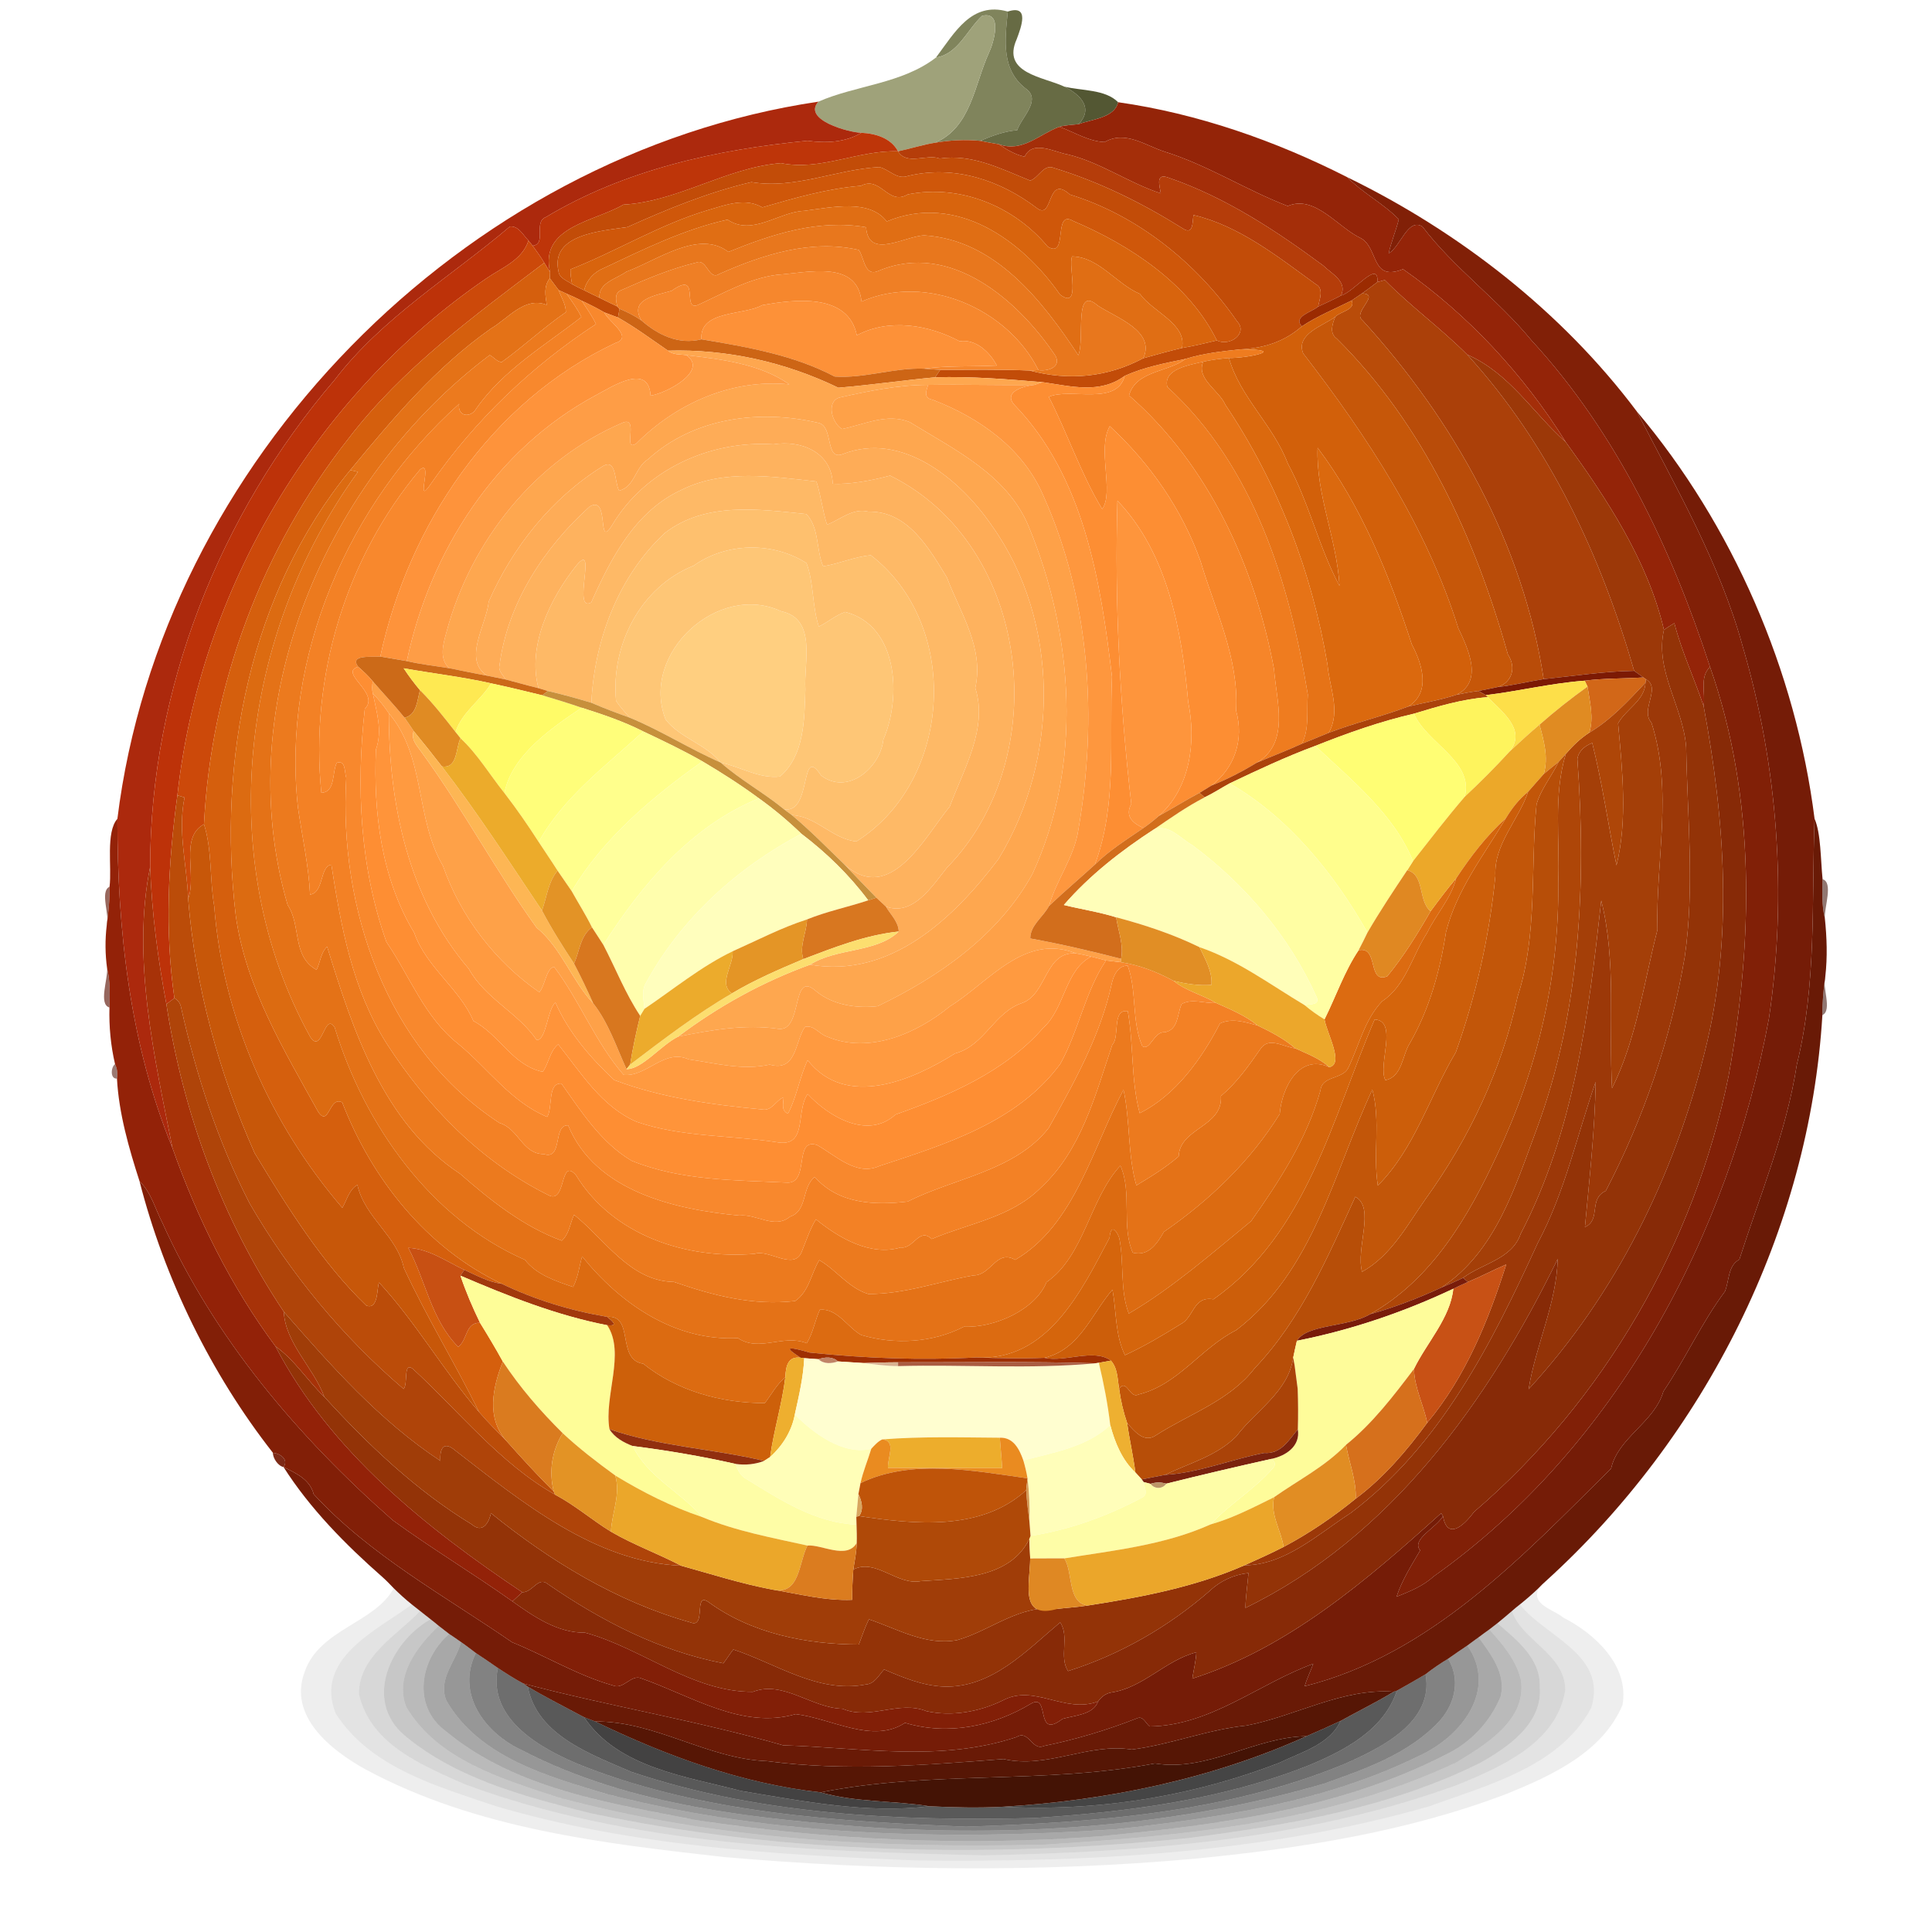 <?xml version="1.0" encoding="UTF-8" ?>
<!DOCTYPE svg PUBLIC "-//W3C//DTD SVG 1.1//EN" "http://www.w3.org/Graphics/SVG/1.1/DTD/svg11.dtd">
<svg width="512pt" height="512pt" viewBox="0 0 512 512" version="1.1" xmlns="http://www.w3.org/2000/svg">
<g id="#80845cfd">
<path fill="#80845c" opacity="1.00" d=" M 248.05 15.24 C 253.05 8.58 257.48 0.34 267.07 3.06 C 266.32 10.68 265.21 18.72 272.24 23.78 C 275.74 26.84 270.68 31.15 269.56 34.51 C 266.10 34.79 262.90 36.02 259.75 37.32 C 255.74 36.93 251.76 37.15 247.82 37.82 C 257.34 33.77 258.22 22.45 262.07 14.02 C 263.26 11.57 265.91 2.86 260.29 4.18 C 256.35 7.78 253.89 14.36 248.05 15.24 Z" />
</g>
<g id="#676b44fb">
<path fill="#676b44" opacity="1.00" d=" M 267.07 3.06 C 272.94 1.15 270.64 7.16 269.43 10.40 C 265.37 19.45 276.52 20.35 282.04 22.95 C 286.45 25.11 289.79 28.66 285.87 32.90 C 284.15 33.10 282.42 33.16 280.74 33.60 C 275.33 35.61 270.94 40.49 264.70 38.22 C 263.04 37.94 261.39 37.66 259.75 37.32 C 262.90 36.02 266.10 34.79 269.56 34.51 C 270.68 31.15 275.74 26.84 272.24 23.78 C 265.21 18.72 266.32 10.68 267.07 3.06 Z" />
</g>
<g id="#9fa27afe">
<path fill="#9fa27a" opacity="1.00" d=" M 260.29 4.18 C 265.91 2.86 263.26 11.57 262.07 14.02 C 258.22 22.45 257.34 33.77 247.82 37.82 C 244.49 38.35 241.29 39.41 237.99 40.10 C 236.12 36.57 232.01 35.37 228.28 35.19 C 225.15 35.15 212.51 31.79 216.89 26.94 C 226.78 22.59 239.06 22.21 248.05 15.24 C 253.89 14.36 256.35 7.78 260.29 4.18 Z" />
</g>
<g id="#50542ff9">
<path fill="#50542f" opacity="0.98" d=" M 282.04 22.95 C 286.65 24.09 292.88 23.62 296.31 27.09 C 295.41 31.23 289.39 31.59 285.87 32.90 C 289.79 28.66 286.45 25.11 282.04 22.95 Z" />
</g>
<g id="#aa2509fa">
<path fill="#aa2509" opacity="0.98" d=" M 31.11 216.99 C 42.79 122.43 122.63 40.92 216.89 26.94 C 212.51 31.79 225.15 35.15 228.28 35.19 C 224.03 37.78 218.80 37.97 214.00 37.30 C 189.92 39.63 165.63 44.94 144.62 57.56 C 141.29 58.86 144.97 64.75 141.14 65.11 C 140.87 64.77 140.33 64.09 140.06 63.75 C 138.64 62.34 137.44 59.79 135.13 60.03 C 119.68 73.18 101.31 84.14 88.67 100.69 C 58.15 136.33 39.81 182.62 39.79 229.72 C 34.88 253.91 40.89 280.04 45.71 304.25 C 34.40 276.68 31.09 246.45 31.11 216.99 Z" />
</g>
<g id="#942408fe">
<path fill="#942408" opacity="1.00" d=" M 296.31 27.09 C 317.37 30.08 338.09 37.33 357.03 46.96 C 361.16 51.19 366.59 53.90 370.70 58.13 C 369.93 61.19 368.68 64.10 368.00 67.18 C 371.19 65.33 373.06 57.70 376.93 60.02 C 385.36 71.10 396.97 79.36 405.83 90.17 C 428.38 114.63 442.94 145.33 453.17 176.71 C 450.33 179.56 452.02 183.60 451.48 187.13 C 449.01 179.80 445.67 172.71 443.72 165.14 C 442.77 165.69 441.87 166.31 440.97 166.91 C 436.64 148.51 425.84 132.22 414.95 117.16 C 403.85 99.34 389.04 83.36 371.82 71.33 C 363.35 74.73 365.37 65.93 360.77 63.19 C 354.62 60.39 348.51 51.50 341.26 54.60 C 330.19 50.35 320.08 43.78 308.71 40.22 C 303.54 38.58 298.24 34.48 292.74 37.64 C 288.54 37.51 284.68 34.99 280.74 33.60 C 282.42 33.16 284.15 33.10 285.87 32.90 C 289.39 31.59 295.41 31.23 296.31 27.09 Z" />
</g>
<g id="#a42e09ff">
<path fill="#a42e09" opacity="1.00" d=" M 264.70 38.22 C 270.94 40.49 275.33 35.61 280.74 33.60 C 284.68 34.99 288.54 37.51 292.74 37.64 C 298.24 34.48 303.54 38.58 308.71 40.22 C 320.08 43.78 330.19 50.35 341.26 54.60 C 348.51 51.50 354.62 60.39 360.77 63.19 C 365.37 65.93 363.35 74.73 371.82 71.33 C 389.04 83.36 403.85 99.34 414.95 117.16 C 406.20 109.43 400.09 98.91 388.84 93.99 C 381.89 87.01 373.87 81.22 366.98 74.21 C 366.49 74.34 365.51 74.62 365.02 74.75 C 365.43 68.55 358.70 77.55 355.40 78.30 C 357.11 74.56 352.92 72.57 350.65 70.36 C 338.09 61.06 324.73 52.28 309.87 47.16 C 306.24 45.70 307.18 48.86 307.63 51.25 C 299.16 48.49 291.74 43.08 283.02 40.94 C 279.51 40.38 273.66 36.92 271.54 41.53 C 269.04 40.98 266.78 39.66 264.70 38.22 Z" />
</g>
<g id="#be3509ff">
<path fill="#be3509" opacity="1.00" d=" M 228.28 35.19 C 232.01 35.37 236.12 36.57 237.99 40.10 C 227.48 39.74 217.46 45.38 206.98 43.23 C 192.43 44.42 179.64 53.43 165.20 54.23 C 157.65 58.70 142.89 60.04 145.78 72.15 C 145.28 71.30 144.77 70.47 144.24 69.64 C 143.31 68.07 142.22 66.59 141.14 65.11 C 144.97 64.75 141.29 58.86 144.62 57.56 C 165.63 44.94 189.92 39.63 214.00 37.30 C 218.80 37.97 224.03 37.78 228.28 35.19 Z" />
</g>
<g id="#b53d0aff">
<path fill="#b53d0a" opacity="1.00" d=" M 247.82 37.82 C 251.76 37.15 255.74 36.93 259.75 37.32 C 261.39 37.66 263.04 37.94 264.70 38.22 C 266.78 39.66 269.04 40.98 271.54 41.53 C 273.66 36.92 279.51 40.38 283.02 40.94 C 291.74 43.08 299.16 48.49 307.63 51.25 C 307.18 48.86 306.24 45.70 309.87 47.16 C 324.73 52.28 338.09 61.06 350.65 70.36 C 352.92 72.57 357.11 74.56 355.40 78.30 C 353.42 79.39 351.36 80.29 349.32 81.25 C 349.65 79.32 350.96 76.49 348.67 75.30 C 338.72 68.08 328.35 59.80 316.29 56.99 C 315.98 58.94 316.27 62.42 313.43 60.53 C 302.78 53.86 291.42 48.20 279.37 44.53 C 276.60 43.31 275.32 47.08 273.03 47.86 C 265.32 44.79 257.68 40.71 249.00 42.02 C 245.70 40.71 240.19 43.94 237.99 40.10 C 241.29 39.41 244.49 38.35 247.82 37.82 Z" />
</g>
<g id="#c24c08ff">
<path fill="#c24c08" opacity="1.00" d=" M 206.98 43.23 C 217.46 45.38 227.48 39.74 237.99 40.10 C 240.19 43.94 245.70 40.71 249.00 42.02 C 257.68 40.71 265.32 44.79 273.03 47.86 C 275.32 47.08 276.60 43.31 279.37 44.53 C 291.42 48.20 302.78 53.86 313.43 60.53 C 316.27 62.42 315.98 58.94 316.29 56.99 C 328.35 59.80 338.72 68.08 348.67 75.30 C 350.96 76.49 349.65 79.32 349.32 81.25 C 347.72 82.67 342.52 83.89 345.01 86.48 C 340.37 90.59 334.77 92.32 328.72 92.58 C 323.84 93.10 318.90 93.63 314.20 95.11 C 308.73 96.24 303.18 97.29 298.06 99.61 C 291.46 104.51 283.68 102.32 276.30 101.28 C 266.83 100.48 257.34 99.71 247.83 99.99 C 248.17 99.50 248.84 98.51 249.17 98.02 C 257.05 98.00 264.94 97.87 272.83 98.19 C 283.34 100.98 293.50 99.98 302.98 94.94 C 306.38 93.99 309.79 93.03 313.23 92.22 C 316.35 91.70 319.39 90.96 322.47 90.22 C 325.94 91.91 330.80 88.34 327.85 85.17 C 317.22 69.78 301.54 57.10 283.54 51.55 C 277.30 45.93 279.20 58.49 274.83 55.18 C 265.10 47.76 252.90 43.66 240.62 46.63 C 237.68 47.71 235.65 44.87 233.02 44.28 C 221.59 44.88 210.70 50.22 199.13 48.26 C 187.76 50.94 176.90 55.38 166.29 60.17 C 159.52 61.22 145.74 61.99 148.01 71.92 C 148.17 73.70 150.31 74.39 151.61 75.31 C 152.64 75.89 153.71 76.40 154.78 76.91 C 156.12 77.59 157.48 78.25 158.85 78.90 C 160.42 79.70 162.02 80.45 163.60 81.22 L 164.18 81.84 C 164.08 82.41 163.88 83.57 163.78 84.15 C 162.57 83.70 161.36 83.26 160.16 82.79 C 158.21 81.66 156.20 80.65 154.16 79.70 C 152.83 79.03 151.48 78.41 150.12 77.83 C 149.59 77.59 148.55 77.11 148.03 76.87 C 147.25 75.84 146.47 74.81 145.71 73.76 C 145.72 73.36 145.76 72.55 145.78 72.15 C 142.89 60.04 157.65 58.70 165.20 54.23 C 179.64 53.43 192.43 44.42 206.98 43.23 Z" />
</g>
<g id="#cf570aff">
<path fill="#cf570a" opacity="1.00" d=" M 199.13 48.26 C 210.70 50.22 221.59 44.88 233.02 44.28 C 235.65 44.87 237.68 47.71 240.62 46.63 C 252.90 43.66 265.10 47.76 274.83 55.18 C 279.20 58.49 277.30 45.93 283.54 51.55 C 301.54 57.10 317.22 69.78 327.85 85.17 C 330.80 88.34 325.94 91.91 322.47 90.22 C 315.13 75.23 299.46 64.95 284.38 58.55 C 278.93 55.39 283.19 68.76 277.66 65.36 C 268.80 54.67 254.41 48.73 240.57 51.52 C 235.34 54.64 233.40 46.48 228.15 49.24 C 219.21 49.97 210.57 52.48 202.01 54.96 C 197.49 52.29 192.29 54.32 187.65 55.67 C 174.89 59.46 163.52 66.52 151.19 71.38 C 151.13 72.70 151.38 74.01 151.61 75.31 C 150.31 74.39 148.17 73.70 148.01 71.92 C 145.74 61.99 159.52 61.22 166.29 60.17 C 176.90 55.38 187.76 50.94 199.13 48.26 Z" />
</g>
<g id="#812007fe">
<path fill="#812007" opacity="1.00" d=" M 357.03 46.96 C 386.68 61.40 413.94 82.61 433.77 109.03 C 444.13 129.14 455.72 149.10 461.79 171.15 C 471.17 203.01 473.67 237.03 468.79 269.89 C 458.09 327.46 428.28 383.51 379.84 417.84 C 377.08 420.38 373.52 421.76 370.10 423.15 C 371.54 418.75 374.04 414.83 376.37 410.86 C 373.88 407.98 380.66 404.89 382.40 401.77 C 383.48 408.00 387.65 404.73 390.62 400.68 C 425.11 371.18 449.11 329.55 458.11 285.06 C 464.63 249.29 465.35 211.37 453.17 176.71 C 442.94 145.33 428.38 114.63 405.83 90.17 C 396.97 79.36 385.36 71.10 376.93 60.02 C 373.06 57.70 371.19 65.33 368.00 67.18 C 368.68 64.10 369.93 61.19 370.70 58.13 C 366.59 53.90 361.16 51.19 357.03 46.96 Z" />
</g>
<g id="#d8640dff">
<path fill="#d8640d" opacity="1.00" d=" M 202.01 54.96 C 210.57 52.48 219.21 49.97 228.15 49.24 C 233.40 46.48 235.34 54.64 240.57 51.52 C 254.41 48.73 268.80 54.67 277.66 65.36 C 283.19 68.76 278.93 55.39 284.38 58.55 C 299.46 64.95 315.13 75.23 322.47 90.22 C 319.39 90.96 316.35 91.70 313.23 92.22 C 314.61 85.84 305.47 82.67 302.09 77.88 C 295.88 75.30 291.21 68.07 284.12 67.95 C 282.96 70.52 286.67 82.38 280.92 78.07 C 270.83 63.60 253.40 51.06 234.99 58.69 C 230.41 52.65 220.40 54.96 213.15 55.87 C 206.32 56.15 199.42 62.66 192.80 58.21 C 181.41 60.72 170.61 66.03 160.05 71.03 C 157.39 72.09 155.51 74.16 154.78 76.91 C 153.71 76.40 152.64 75.89 151.61 75.31 C 151.38 74.01 151.13 72.70 151.19 71.38 C 163.52 66.52 174.89 59.46 187.65 55.67 C 192.29 54.32 197.49 52.29 202.01 54.96 Z" />
</g>
<g id="#e06e14ff">
<path fill="#e06e14" opacity="1.00" d=" M 213.15 55.87 C 220.40 54.96 230.41 52.65 234.99 58.69 C 253.40 51.06 270.83 63.60 280.92 78.07 C 286.67 82.38 282.96 70.52 284.12 67.95 C 291.21 68.07 295.88 75.30 302.09 77.88 C 305.47 82.67 314.61 85.84 313.23 92.22 C 309.79 93.03 306.38 93.99 302.98 94.94 C 306.26 87.70 295.85 84.23 290.93 80.99 C 284.46 75.34 287.54 89.86 285.77 94.14 C 276.20 79.66 263.71 63.57 244.98 62.38 C 239.88 62.50 230.11 68.95 229.52 60.22 C 216.81 58.03 204.60 62.07 193.04 66.76 C 185.19 60.75 174.23 68.97 165.99 72.01 C 163.32 73.94 158.59 74.89 158.85 78.90 C 157.48 78.25 156.12 77.59 154.78 76.91 C 155.51 74.16 157.39 72.09 160.05 71.03 C 170.61 66.03 181.41 60.72 192.80 58.21 C 199.42 62.66 206.32 56.15 213.15 55.87 Z" />
</g>
<g id="#bd3209ff">
<path fill="#bd3209" opacity="1.00" d=" M 88.67 100.69 C 101.31 84.14 119.68 73.18 135.13 60.03 C 137.44 59.79 138.64 62.34 140.06 63.75 C 138.36 69.00 132.97 70.94 128.80 73.84 C 83.43 104.91 53.01 156.16 47.01 210.77 C 44.57 228.60 43.63 246.66 46.22 264.52 C 45.69 264.92 44.62 265.70 44.09 266.10 C 41.83 254.08 40.23 241.94 39.79 229.72 C 39.81 182.62 58.15 136.33 88.67 100.69 Z" />
</g>
<g id="#e8771dff">
<path fill="#e8771d" opacity="1.00" d=" M 193.04 66.76 C 204.60 62.07 216.81 58.03 229.52 60.22 C 230.11 68.95 239.88 62.50 244.98 62.38 C 263.71 63.57 276.20 79.66 285.77 94.14 C 287.54 89.86 284.46 75.34 290.93 80.99 C 295.85 84.23 306.26 87.70 302.98 94.94 C 293.50 99.98 283.34 100.98 272.83 98.19 C 273.42 98.16 274.61 98.10 275.20 98.08 C 277.54 98.44 281.32 97.40 279.72 94.31 C 269.88 79.61 251.84 63.76 232.83 71.78 C 229.08 73.46 229.09 68.39 227.60 66.24 C 214.94 63.33 202.14 67.48 190.62 72.60 C 187.79 74.44 187.36 68.49 184.61 69.56 C 177.76 71.19 171.20 73.97 164.78 76.83 C 162.74 77.57 163.19 79.55 163.60 81.22 C 162.02 80.45 160.42 79.70 158.85 78.90 C 158.59 74.89 163.32 73.94 165.99 72.01 C 174.23 68.97 185.19 60.75 193.04 66.76 Z" />
</g>
<g id="#cc490aff">
<path fill="#cc490a" opacity="1.00" d=" M 128.80 73.84 C 132.97 70.94 138.36 69.00 140.06 63.75 C 140.33 64.09 140.87 64.77 141.14 65.11 C 142.22 66.59 143.31 68.07 144.24 69.64 C 125.72 83.66 106.59 97.59 92.32 116.26 C 69.42 145.35 55.93 181.43 54.06 218.42 C 47.51 221.99 52.23 231.88 49.86 238.20 C 49.56 229.20 47.02 220.32 48.91 211.34 C 48.44 211.20 47.49 210.91 47.01 210.77 C 53.01 156.16 83.43 104.91 128.80 73.84 Z" />
</g>
<g id="#ef7f25ff">
<path fill="#ef7f25" opacity="1.00" d=" M 190.62 72.60 C 202.14 67.48 214.94 63.33 227.60 66.24 C 229.09 68.39 229.08 73.46 232.83 71.78 C 251.84 63.76 269.88 79.61 279.72 94.31 C 281.32 97.40 277.54 98.44 275.20 98.08 C 267.03 81.77 245.49 72.38 228.31 79.92 C 227.18 68.77 213.96 72.28 205.94 72.82 C 198.42 73.79 191.71 77.74 184.92 80.83 C 180.55 82.52 185.82 71.49 177.99 77.06 C 173.84 78.29 166.57 79.25 170.00 84.94 C 168.19 83.68 166.22 82.67 164.18 81.84 L 163.60 81.22 C 163.19 79.55 162.74 77.57 164.78 76.83 C 171.20 73.97 177.76 71.19 184.61 69.56 C 187.36 68.49 187.79 74.44 190.62 72.60 Z" />
</g>
<g id="#d55f0dff">
<path fill="#d55f0d" opacity="1.00" d=" M 92.32 116.26 C 106.59 97.59 125.72 83.66 144.24 69.64 C 144.77 70.47 145.28 71.30 145.78 72.15 C 145.76 72.55 145.72 73.36 145.71 73.76 C 144.04 75.84 144.52 78.38 144.90 80.80 C 139.03 78.48 134.65 84.43 130.08 87.09 C 115.51 97.32 104.05 111.00 92.82 124.58 C 66.18 157.02 57.59 201.63 62.48 242.64 C 65.09 261.57 75.25 278.27 84.35 294.69 C 87.23 298.84 87.21 290.30 90.70 292.16 C 98.53 312.46 113.07 330.76 132.94 340.20 C 129.38 339.77 126.25 337.96 123.04 336.52 C 118.23 334.27 113.71 330.95 108.20 330.69 C 112.80 339.33 114.27 349.73 121.42 356.93 C 123.96 355.10 123.27 350.45 127.21 350.55 C 129.29 353.92 131.34 357.33 133.25 360.81 C 130.57 367.75 128.81 375.73 134.20 381.85 C 131.72 379.34 129.24 376.86 126.95 374.19 C 120.63 361.32 113.04 349.05 107.02 336.00 C 105.23 327.49 96.70 322.77 94.71 314.01 C 92.48 315.31 91.95 318.01 90.72 320.09 C 71.61 297.85 59.03 269.56 56.77 240.15 C 55.53 232.97 56.26 225.42 54.06 218.42 C 55.93 181.43 69.42 145.35 92.32 116.26 Z" />
</g>
<g id="#f6872dff">
<path fill="#f6872d" opacity="1.00" d=" M 205.94 72.82 C 213.96 72.28 227.18 68.77 228.31 79.92 C 245.49 72.38 267.03 81.77 275.20 98.08 C 274.61 98.10 273.42 98.16 272.83 98.19 C 264.94 97.87 257.05 98.00 249.17 98.02 C 247.70 97.92 246.22 97.81 244.76 97.70 C 251.19 96.85 257.70 97.21 264.17 96.88 C 262.36 93.36 258.59 89.76 254.32 90.44 C 246.02 86.05 235.64 84.32 227.07 88.85 C 224.76 77.65 210.76 79.27 201.96 80.88 C 197.11 83.64 185.30 82.13 185.89 89.92 C 179.86 91.45 174.39 88.76 170.00 84.94 C 166.57 79.25 173.84 78.29 177.99 77.06 C 185.82 71.49 180.55 82.52 184.92 80.83 C 191.71 77.74 198.42 73.79 205.94 72.82 Z" />
</g>
<g id="#9b2b01ff">
<path fill="#9b2b01" opacity="1.00" d=" M 355.40 78.30 C 358.70 77.55 365.43 68.55 365.02 74.75 C 363.68 75.78 362.33 76.79 360.96 77.76 C 360.03 78.38 359.11 79.01 358.19 79.64 C 353.77 81.87 349.15 83.73 345.01 86.48 C 342.52 83.89 347.72 82.67 349.32 81.25 C 351.36 80.29 353.42 79.39 355.40 78.30 Z" />
</g>
<g id="#e47217ff">
<path fill="#e47217" opacity="1.00" d=" M 144.90 80.80 C 144.52 78.38 144.04 75.84 145.71 73.76 C 146.47 74.81 147.25 75.84 148.03 76.87 C 148.73 78.80 149.96 80.62 149.96 82.73 C 144.03 86.82 138.77 91.77 132.94 95.97 C 131.67 95.83 130.86 94.67 129.79 94.09 C 86.26 126.87 60.68 186.65 76.23 239.84 C 79.88 245.22 77.31 253.40 83.89 257.01 C 84.91 255.00 84.98 252.49 86.69 250.87 C 93.58 273.08 101.49 297.60 121.93 311.07 C 130.01 318.13 138.69 325.07 148.88 328.79 C 150.86 327.01 151.07 324.21 152.13 321.92 C 160.33 328.48 167.02 339.57 178.59 339.72 C 189.06 343.35 199.49 346.06 210.72 344.79 C 214.42 342.26 214.94 337.53 217.12 333.94 C 221.68 336.59 224.88 341.32 230.09 342.92 C 239.68 342.99 248.70 339.63 258.02 337.99 C 262.68 337.98 264.06 331.00 269.04 333.87 C 284.82 324.65 289.53 304.12 297.74 288.81 C 299.56 297.14 298.80 306.04 301.15 314.14 C 304.99 311.83 308.96 309.41 312.36 306.45 C 312.69 298.84 324.09 298.71 323.56 290.46 C 327.78 286.90 330.90 282.49 334.02 278.00 C 336.25 274.60 340.21 277.52 343.27 277.82 C 346.37 279.27 349.70 280.46 352.27 282.81 C 344.19 279.16 339.68 288.41 339.14 295.21 C 331.34 307.78 320.59 318.06 308.45 326.45 C 306.70 329.49 304.38 333.06 300.21 331.98 C 297.10 325.02 300.10 316.03 296.91 308.91 C 288.72 317.76 287.42 332.78 277.33 339.80 C 274.43 346.98 263.77 351.93 255.44 351.59 C 247.17 355.87 237.07 356.43 228.20 353.78 C 224.52 351.69 221.90 346.67 217.27 347.09 C 215.96 349.99 215.47 353.23 213.80 355.98 C 207.61 353.47 201.22 358.41 195.58 354.62 C 178.75 355.46 164.36 345.46 154.27 332.96 C 153.51 335.66 153.18 338.53 151.89 341.06 C 147.25 339.48 142.25 337.86 139.12 333.88 C 114.08 322.92 96.56 298.07 88.70 272.29 C 85.95 267.94 85.40 279.64 82.22 274.80 C 56.29 227.89 63.79 167.80 94.87 125.04 C 94.36 124.93 93.34 124.70 92.82 124.58 C 104.05 111.00 115.51 97.32 130.08 87.09 C 134.65 84.43 139.03 78.48 144.90 80.80 Z" />
</g>
<g id="#ab4009ff">
<path fill="#ab4009" opacity="1.00" d=" M 365.02 74.75 C 365.51 74.62 366.49 74.34 366.98 74.21 C 373.87 81.22 381.89 87.01 388.84 93.99 C 410.53 117.75 424.23 147.19 433.07 177.78 C 425.02 177.91 417.07 179.15 409.09 179.97 C 403.66 144.16 385.29 111.38 361.07 84.88 C 358.27 82.78 366.06 77.92 360.96 77.76 C 362.33 76.79 363.68 75.78 365.02 74.75 Z" />
</g>
<g id="#ec7a1eff">
<path fill="#ec7a1e" opacity="1.00" d=" M 148.03 76.87 C 148.55 77.11 149.59 77.59 150.12 77.83 C 151.53 79.83 153.03 81.80 154.07 84.03 C 144.44 91.54 133.42 97.99 126.23 108.25 C 124.79 110.86 121.15 110.44 121.68 107.03 C 92.33 133.29 74.57 174.26 78.96 214.01 C 80.07 221.69 81.79 229.29 82.17 237.08 C 85.88 236.55 84.72 229.49 87.82 229.17 C 90.35 245.54 93.43 262.35 102.49 276.59 C 113.23 293.19 127.29 307.75 145.31 316.71 C 150.16 319.30 148.23 306.55 152.60 311.37 C 162.43 327.49 181.99 333.79 200.00 332.28 C 203.78 330.97 210.56 336.95 212.52 331.59 C 213.69 328.74 214.61 325.77 216.23 323.13 C 222.31 328.10 230.78 332.99 238.70 330.58 C 242.08 331.12 243.57 325.13 246.92 328.35 C 256.70 324.20 268.04 322.60 275.79 314.79 C 286.56 304.88 290.25 290.23 294.78 276.86 C 296.84 274.83 294.58 267.29 298.87 267.98 C 300.47 276.91 299.68 286.27 302.03 295.00 C 311.56 290.28 318.54 280.49 323.31 271.22 C 326.57 269.70 330.05 270.90 333.29 271.77 C 336.79 273.46 340.31 275.26 343.27 277.82 C 340.21 277.52 336.25 274.60 334.02 278.00 C 330.90 282.49 327.78 286.90 323.56 290.46 C 324.09 298.71 312.69 298.84 312.36 306.45 C 308.96 309.41 304.99 311.83 301.15 314.14 C 298.80 306.04 299.56 297.14 297.74 288.81 C 289.53 304.12 284.82 324.65 269.04 333.87 C 264.06 331.00 262.68 337.98 258.02 337.99 C 248.70 339.63 239.68 342.99 230.09 342.92 C 224.88 341.32 221.68 336.59 217.12 333.94 C 214.94 337.53 214.42 342.26 210.72 344.79 C 199.49 346.06 189.06 343.35 178.59 339.72 C 167.02 339.57 160.33 328.48 152.13 321.92 C 151.07 324.21 150.86 327.01 148.88 328.79 C 138.69 325.07 130.01 318.13 121.93 311.07 C 101.49 297.60 93.58 273.08 86.69 250.87 C 84.98 252.49 84.91 255.00 83.89 257.01 C 77.31 253.40 79.88 245.22 76.23 239.84 C 60.68 186.65 86.26 126.87 129.79 94.09 C 130.86 94.67 131.67 95.83 132.94 95.97 C 138.77 91.77 144.03 86.82 149.96 82.73 C 149.96 80.62 148.73 78.80 148.03 76.87 Z" />
</g>
<g id="#f38125ff">
<path fill="#f38125" opacity="1.00" d=" M 150.12 77.83 C 151.48 78.41 152.83 79.03 154.16 79.70 C 155.47 81.73 156.91 83.69 157.95 85.88 C 140.83 97.07 125.87 111.38 114.21 128.18 C 109.73 134.88 114.97 121.64 111.35 124.40 C 91.57 147.90 82.06 179.53 85.16 210.09 C 88.97 209.93 87.96 204.70 89.25 202.14 C 91.69 201.36 91.25 204.62 91.76 206.13 C 89.75 240.60 102.30 278.01 132.36 297.59 C 137.51 299.17 138.45 305.87 144.13 305.85 C 149.27 307.52 146.43 298.00 150.56 298.23 C 157.82 315.80 178.93 320.53 195.96 322.14 C 200.49 321.61 205.24 325.86 209.38 322.42 C 214.07 320.87 212.39 314.64 215.92 311.91 C 222.26 319.13 231.85 319.44 240.53 318.43 C 252.97 312.15 268.89 310.38 277.91 298.94 C 284.73 286.81 291.64 274.39 294.63 260.65 C 295.08 258.54 296.31 255.82 298.85 255.92 C 301.34 262.67 299.82 270.53 302.72 277.25 C 304.77 278.62 305.82 273.30 308.62 273.57 C 312.30 272.94 311.94 268.87 313.13 266.10 C 315.85 264.50 319.27 266.00 322.26 265.79 C 326.07 267.50 330.02 269.09 333.29 271.77 C 330.05 270.90 326.57 269.70 323.31 271.22 C 318.54 280.49 311.56 290.28 302.03 295.00 C 299.68 286.27 300.47 276.91 298.87 267.98 C 294.58 267.29 296.84 274.83 294.78 276.86 C 290.25 290.23 286.56 304.88 275.79 314.79 C 268.04 322.60 256.70 324.20 246.92 328.35 C 243.57 325.13 242.08 331.12 238.70 330.58 C 230.78 332.99 222.31 328.10 216.23 323.13 C 214.61 325.77 213.69 328.74 212.52 331.59 C 210.56 336.95 203.78 330.97 200.00 332.28 C 181.99 333.79 162.43 327.49 152.60 311.37 C 148.23 306.55 150.16 319.30 145.31 316.71 C 127.29 307.75 113.23 293.19 102.49 276.59 C 93.43 262.35 90.35 245.54 87.82 229.17 C 84.72 229.49 85.88 236.55 82.17 237.08 C 81.79 229.29 80.07 221.69 78.96 214.01 C 74.57 174.26 92.33 133.29 121.68 107.03 C 121.15 110.44 124.79 110.86 126.23 108.25 C 133.42 97.99 144.44 91.54 154.07 84.03 C 153.03 81.80 151.53 79.83 150.12 77.83 Z" />
</g>
<g id="#b94c09ff">
<path fill="#b94c09" opacity="1.00" d=" M 358.19 79.64 C 359.11 79.01 360.03 78.38 360.96 77.76 C 366.06 77.92 358.27 82.78 361.07 84.88 C 385.29 111.38 403.66 144.16 409.09 179.97 C 405.00 180.61 400.99 181.63 396.88 182.08 C 400.65 180.90 401.94 176.94 399.60 173.42 C 390.95 142.62 377.27 112.55 354.26 89.74 C 352.23 88.32 353.11 85.81 353.86 83.94 C 355.20 82.56 359.37 82.05 358.19 79.64 Z" />
</g>
<g id="#f8882dff">
<path fill="#f8882d" opacity="1.00" d=" M 154.16 79.70 C 156.20 80.65 158.21 81.66 160.16 82.79 C 161.11 85.19 168.14 89.37 163.00 90.93 C 130.19 106.41 108.27 139.16 100.78 173.99 C 98.62 174.21 92.49 173.37 94.92 176.70 C 89.59 178.34 100.92 183.68 96.68 187.84 C 94.34 208.54 95.38 229.89 102.41 249.64 C 108.64 258.76 112.46 269.54 121.40 276.61 C 129.27 283.06 135.33 291.98 145.01 295.99 C 146.55 293.52 145.03 286.89 148.79 287.16 C 154.08 294.66 159.30 302.81 167.38 307.61 C 180.34 312.89 194.63 312.73 208.35 313.40 C 214.80 313.96 210.15 301.36 216.53 303.45 C 221.51 306.24 226.95 311.75 233.01 309.02 C 250.52 303.24 269.53 297.47 280.97 281.97 C 285.86 273.23 287.58 262.75 293.11 254.54 C 294.41 254.70 295.72 254.85 297.03 254.99 C 301.96 255.74 306.66 257.58 311.03 259.95 C 314.35 262.65 318.63 263.60 322.26 265.79 C 319.27 266.00 315.85 264.50 313.13 266.10 C 311.94 268.87 312.30 272.94 308.62 273.57 C 305.82 273.30 304.77 278.62 302.72 277.25 C 299.82 270.53 301.34 262.67 298.85 255.92 C 296.31 255.82 295.08 258.54 294.63 260.65 C 291.64 274.39 284.73 286.81 277.91 298.94 C 268.89 310.38 252.97 312.15 240.53 318.43 C 231.85 319.44 222.26 319.13 215.92 311.91 C 212.39 314.64 214.07 320.87 209.38 322.42 C 205.24 325.86 200.49 321.61 195.96 322.14 C 178.93 320.53 157.82 315.80 150.56 298.23 C 146.43 298.00 149.27 307.52 144.13 305.85 C 138.45 305.87 137.51 299.17 132.36 297.59 C 102.30 278.01 89.75 240.60 91.76 206.13 C 91.25 204.62 91.69 201.36 89.25 202.14 C 87.96 204.70 88.97 209.93 85.16 210.09 C 82.06 179.53 91.57 147.90 111.35 124.40 C 114.97 121.64 109.73 134.88 114.21 128.18 C 125.87 111.38 140.83 97.07 157.95 85.88 C 156.91 83.69 155.47 81.73 154.16 79.70 Z" />
</g>
<g id="#fd9138ff">
<path fill="#fd9138" opacity="1.00" d=" M 201.96 80.88 C 210.76 79.27 224.76 77.65 227.07 88.85 C 235.64 84.32 246.02 86.05 254.32 90.44 C 258.59 89.76 262.36 93.36 264.17 96.88 C 257.70 97.21 251.19 96.85 244.76 97.70 C 236.82 97.43 229.05 100.33 221.19 99.79 C 210.27 94.04 197.92 91.95 185.89 89.92 C 185.30 82.13 197.11 83.64 201.96 80.88 Z" />
</g>
<g id="#d2600aff">
<path fill="#d2600a" opacity="1.00" d=" M 345.01 86.48 C 349.15 83.73 353.77 81.87 358.19 79.64 C 359.37 82.05 355.20 82.56 353.86 83.94 C 350.86 86.28 343.30 88.44 345.34 93.62 C 362.42 115.78 378.00 139.43 386.46 166.46 C 389.05 171.89 393.18 180.57 386.00 184.11 C 381.81 185.50 377.43 186.21 373.16 187.25 C 379.29 183.58 376.90 175.93 374.14 170.75 C 368.18 152.45 360.85 134.17 349.18 118.67 C 348.71 131.11 354.30 142.89 354.98 155.25 C 349.52 145.11 346.89 133.14 341.27 122.81 C 337.47 112.70 328.62 105.30 325.68 94.87 C 330.56 94.95 341.79 92.59 328.72 92.58 C 334.77 92.32 340.37 90.59 345.01 86.48 Z" />
</g>
<g id="#cd6515ff">
<path fill="#cd6515" opacity="1.00" d=" M 164.18 81.84 C 166.22 82.67 168.19 83.68 170.00 84.94 C 174.39 88.76 179.86 91.45 185.89 89.92 C 197.92 91.95 210.27 94.04 221.19 99.79 C 229.05 100.33 236.82 97.43 244.76 97.70 C 246.22 97.81 247.70 97.92 249.17 98.02 C 248.84 98.51 248.17 99.50 247.83 99.99 C 239.26 100.79 230.74 102.04 222.17 102.75 C 208.12 95.96 192.65 92.49 177.03 92.93 C 172.65 89.94 168.40 86.76 163.78 84.15 C 163.88 83.57 164.08 82.41 164.18 81.84 Z" />
</g>
<g id="#fe933bff">
<path fill="#fe933b" opacity="1.00" d=" M 160.16 82.79 C 161.36 83.26 162.57 83.70 163.78 84.15 C 168.40 86.76 172.65 89.94 177.03 92.93 C 178.37 94.10 180.23 93.85 181.88 94.12 C 187.84 98.26 176.64 104.24 172.41 104.84 C 171.88 96.02 162.15 102.51 157.80 104.80 C 131.25 119.10 113.94 146.15 107.81 175.19 C 105.46 174.81 103.12 174.41 100.78 173.99 C 108.27 139.16 130.19 106.41 163.00 90.93 C 168.14 89.37 161.11 85.19 160.16 82.79 Z" />
</g>
<g id="#c65709ff">
<path fill="#c65709" opacity="1.00" d=" M 345.34 93.62 C 343.30 88.44 350.86 86.28 353.86 83.94 C 353.11 85.81 352.23 88.32 354.26 89.74 C 377.27 112.55 390.95 142.62 399.60 173.42 C 401.94 176.94 400.65 180.90 396.88 182.08 C 395.18 182.44 393.49 182.81 391.79 183.11 C 389.84 183.35 387.92 183.71 386.00 184.11 C 393.18 180.57 389.05 171.89 386.46 166.46 C 378.00 139.43 362.42 115.78 345.34 93.62 Z" />
</g>
<g id="#fea74fff">
<path fill="#fea74f" opacity="1.00" d=" M 177.03 92.93 C 192.65 92.49 208.12 95.96 222.17 102.75 C 230.74 102.04 239.26 100.79 247.83 99.99 C 257.34 99.71 266.83 100.48 276.30 101.28 C 275.75 101.46 274.66 101.83 274.12 102.01 C 264.74 102.16 255.36 101.84 245.98 102.00 C 238.00 101.99 230.14 103.63 222.39 105.37 C 218.88 106.57 220.53 112.20 223.14 113.69 C 229.03 112.52 235.12 109.37 241.11 111.88 C 252.93 119.14 266.91 125.85 272.56 139.40 C 284.60 168.38 286.96 202.74 273.59 231.64 C 264.67 247.84 248.90 258.82 232.59 266.65 C 227.05 267.29 220.72 266.36 216.30 262.70 C 209.53 256.67 212.92 273.45 206.32 272.66 C 197.39 271.36 188.46 272.96 179.72 274.71 C 190.36 266.69 202.16 260.18 214.69 255.65 C 236.04 259.35 252.83 243.26 264.61 227.65 C 280.79 201.16 281.03 164.69 262.76 139.17 C 254.45 127.09 239.05 114.18 223.34 120.34 C 218.57 122.21 220.98 112.97 216.91 112.07 C 201.32 108.42 183.87 110.64 171.73 121.72 C 168.30 123.80 168.25 129.02 164.07 130.04 C 162.75 127.57 163.46 121.23 159.64 123.62 C 146.17 132.03 135.87 144.95 129.51 159.44 C 128.92 165.59 122.52 174.82 129.09 179.06 C 125.72 178.46 122.37 177.73 119.02 177.07 C 116.32 174.53 117.44 170.67 118.32 167.51 C 124.73 143.37 141.91 121.88 164.99 112.03 C 169.56 110.11 164.79 120.11 168.65 117.51 C 179.24 106.87 193.99 100.34 209.17 101.86 C 201.39 96.39 191.15 95.21 181.88 94.12 C 180.23 93.85 178.37 94.10 177.03 92.93 Z" />
</g>
<g id="#ef7c1fff">
<path fill="#ef7c1f" opacity="1.00" d=" M 314.20 95.11 C 318.90 93.63 323.84 93.10 328.72 92.58 C 341.79 92.59 330.56 94.95 325.68 94.87 C 323.39 95.05 321.11 95.37 318.87 95.85 C 315.40 96.72 308.12 97.73 309.36 102.55 C 332.25 123.43 341.72 154.38 346.59 184.09 C 346.24 188.45 347.06 193.06 345.01 197.10 C 341.07 198.90 337.02 200.44 333.04 202.13 C 341.99 196.93 338.22 185.61 337.63 177.31 C 332.58 150.43 320.54 123.40 299.20 104.79 C 301.05 98.20 309.44 98.72 314.20 95.11 Z" />
</g>
<g id="#fe9d46ff">
<path fill="#fe9d46" opacity="1.00" d=" M 181.88 94.12 C 191.15 95.21 201.39 96.39 209.17 101.86 C 193.99 100.34 179.24 106.87 168.65 117.51 C 164.79 120.11 169.56 110.11 164.99 112.03 C 141.91 121.88 124.73 143.37 118.32 167.51 C 117.44 170.67 116.32 174.53 119.02 177.07 C 115.28 176.47 111.50 176.07 107.81 175.19 C 113.94 146.15 131.25 119.10 157.80 104.80 C 162.15 102.51 171.88 96.02 172.41 104.84 C 176.64 104.24 187.84 98.26 181.88 94.12 Z" />
</g>
<g id="#9c3808ff">
<path fill="#9c3808" opacity="1.00" d=" M 388.84 93.99 C 400.09 98.91 406.20 109.43 414.95 117.16 C 425.84 132.22 436.64 148.51 440.97 166.91 C 438.46 177.72 446.10 187.43 446.85 198.02 C 447.16 216.55 449.14 235.16 446.47 253.62 C 442.78 275.25 435.64 296.26 425.55 315.59 C 420.86 317.75 424.40 323.23 420.02 325.19 C 421.22 312.39 422.65 299.58 422.87 286.72 C 417.92 300.88 414.70 316.00 407.52 329.42 C 395.41 355.87 381.80 383.00 357.97 400.95 C 349.28 406.56 340.58 414.75 329.78 414.83 C 333.26 413.25 336.77 411.71 340.17 409.95 C 346.94 406.36 353.34 402.01 359.28 397.16 C 366.71 391.59 372.76 384.49 378.24 377.04 C 388.42 364.83 394.41 350.07 399.17 335.09 C 395.75 336.55 392.46 338.30 389.02 339.73 C 388.70 339.46 388.05 338.92 387.72 338.65 C 392.81 334.81 400.69 333.72 402.98 327.00 C 417.20 299.75 421.01 268.75 424.35 238.65 C 428.38 254.66 426.30 271.89 427.20 288.39 C 433.69 275.46 435.64 260.39 439.25 246.37 C 438.75 228.06 443.45 209.45 437.65 191.50 C 434.56 188.12 440.33 182.31 436.21 180.03 L 435.50 179.53 C 434.70 178.93 433.89 178.35 433.07 177.78 C 424.23 147.19 410.53 117.75 388.84 93.99 Z" />
</g>
<g id="#f68529ff">
<path fill="#f68529" opacity="1.00" d=" M 298.06 99.61 C 303.18 97.29 308.73 96.24 314.20 95.11 C 309.44 98.72 301.05 98.20 299.20 104.79 C 320.54 123.40 332.58 150.43 337.63 177.31 C 338.22 185.61 341.99 196.93 333.04 202.13 C 329.22 204.46 325.23 206.53 321.06 208.17 C 327.22 203.48 329.72 196.00 327.58 188.33 C 328.37 174.41 322.02 161.76 318.16 148.74 C 313.25 134.96 304.80 122.83 294.10 112.94 C 290.67 118.96 295.32 130.43 292.09 134.90 C 286.64 126.01 282.88 114.79 277.94 105.17 C 283.56 102.65 296.00 107.71 298.06 99.61 Z" />
</g>
<g id="#db690eff">
<path fill="#db690e" opacity="1.00" d=" M 318.87 95.85 C 321.11 95.37 323.39 95.05 325.68 94.87 C 328.62 105.30 337.47 112.70 341.27 122.81 C 346.89 133.14 349.52 145.11 354.98 155.25 C 354.30 142.89 348.71 131.11 349.18 118.67 C 360.85 134.17 368.18 152.45 374.14 170.75 C 376.90 175.93 379.29 183.58 373.16 187.25 C 366.25 189.88 359.02 191.55 352.12 194.21 C 355.40 188.47 352.30 182.15 351.80 176.13 C 347.70 151.65 338.60 127.86 324.74 107.28 C 323.11 103.49 316.89 100.36 318.87 95.85 Z" />
</g>
<g id="#e67317ff">
<path fill="#e67317" opacity="1.00" d=" M 309.36 102.55 C 308.12 97.73 315.40 96.72 318.87 95.85 C 316.89 100.36 323.11 103.49 324.74 107.28 C 338.60 127.86 347.70 151.65 351.80 176.13 C 352.30 182.15 355.40 188.47 352.12 194.21 C 349.74 195.16 347.40 196.18 345.01 197.10 C 347.06 193.06 346.24 188.45 346.59 184.09 C 341.72 154.38 332.25 123.43 309.36 102.55 Z" />
</g>
<g id="#fd8e33ff">
<path fill="#fd8e33" opacity="1.00" d=" M 276.30 101.28 C 283.68 102.32 291.46 104.51 298.06 99.61 C 296.00 107.71 283.56 102.65 277.94 105.17 C 282.88 114.79 286.64 126.01 292.09 134.90 C 295.32 130.43 290.67 118.96 294.10 112.94 C 304.80 122.83 313.25 134.96 318.16 148.74 C 322.02 161.76 328.37 174.41 327.58 188.33 C 329.72 196.00 327.22 203.48 321.06 208.17 C 320.01 208.83 318.95 209.47 317.89 210.11 C 314.23 212.04 310.73 214.25 307.09 216.23 C 315.46 208.87 317.03 196.50 314.89 186.09 C 313.22 167.37 309.55 146.68 296.13 132.69 C 295.35 159.53 296.75 186.37 299.80 213.03 C 297.88 216.57 300.69 218.40 303.03 219.43 C 298.59 222.47 293.99 225.34 290.14 229.14 C 296.13 213.14 293.94 195.97 294.69 179.32 C 291.67 153.97 287.26 126.29 268.77 107.23 C 265.77 103.79 271.45 102.25 274.12 102.01 C 274.66 101.83 275.75 101.46 276.30 101.28 Z" />
</g>
<g id="#fea148ff">
<path fill="#fea148" opacity="1.00" d=" M 222.39 105.37 C 230.14 103.63 238.00 101.99 245.98 102.00 C 245.40 103.66 244.75 105.52 247.08 105.91 C 259.56 110.70 271.17 118.83 276.57 131.52 C 288.88 158.98 290.89 190.43 285.78 219.86 C 284.72 227.16 279.97 233.09 278.01 240.08 C 276.47 243.00 273.01 245.20 273.03 248.70 C 281.13 250.17 289.14 252.04 297.10 254.10 L 297.03 254.99 C 295.72 254.85 294.41 254.70 293.11 254.54 C 291.80 254.18 290.49 253.83 289.17 253.51 C 287.86 253.17 286.54 252.88 285.21 252.67 C 271.41 247.25 262.16 260.23 251.71 266.72 C 242.96 273.88 230.33 279.43 219.20 274.73 C 217.12 274.10 215.69 271.52 213.31 272.15 C 210.65 276.03 211.15 284.17 203.99 282.13 C 196.74 283.73 189.69 281.77 182.51 280.74 C 176.06 277.80 171.36 285.46 165.27 284.85 C 157.81 276.29 153.67 265.26 146.84 256.22 C 144.69 256.71 144.54 261.06 142.93 262.95 C 131.27 254.90 122.06 242.90 117.39 229.46 C 109.99 216.89 112.84 200.50 103.04 189.01 C 101.80 187.17 100.44 185.39 98.83 183.86 C 98.54 182.78 98.57 181.66 98.81 180.58 C 101.60 183.80 104.53 186.90 107.22 190.21 C 108.03 191.38 108.85 192.54 109.63 193.74 C 108.74 196.17 110.90 198.04 112.12 199.90 C 122.88 214.72 131.51 230.96 142.18 245.81 C 148.81 251.24 151.43 259.74 157.21 265.90 C 161.28 271.08 163.32 277.41 166.03 283.33 C 170.18 283.37 175.10 277.01 179.72 274.71 C 188.46 272.96 197.39 271.36 206.32 272.66 C 212.92 273.45 209.53 256.67 216.30 262.70 C 220.72 266.36 227.05 267.29 232.59 266.65 C 248.90 258.82 264.67 247.84 273.59 231.64 C 286.96 202.74 284.60 168.38 272.56 139.40 C 266.91 125.85 252.93 119.14 241.11 111.88 C 235.12 109.37 229.03 112.52 223.14 113.69 C 220.53 112.20 218.88 106.57 222.39 105.37 Z" />
</g>
<g id="#fe973eff">
<path fill="#fe973e" opacity="1.00" d=" M 245.98 102.00 C 255.36 101.84 264.74 102.16 274.12 102.01 C 271.45 102.25 265.77 103.79 268.77 107.23 C 287.26 126.29 291.67 153.97 294.69 179.32 C 293.94 195.97 296.13 213.14 290.14 229.14 C 286.12 232.81 281.95 236.32 278.01 240.08 C 279.97 233.09 284.72 227.16 285.78 219.86 C 290.89 190.43 288.88 158.98 276.57 131.52 C 271.17 118.83 259.56 110.70 247.08 105.91 C 244.75 105.52 245.40 103.66 245.98 102.00 Z" />
</g>
<g id="#751c07fe">
<path fill="#751c07" opacity="1.00" d=" M 433.77 109.03 C 459.25 139.23 475.92 177.75 480.88 216.99 C 480.08 238.79 481.46 260.82 476.18 282.12 C 473.43 299.96 466.43 316.70 460.95 333.78 C 457.89 335.39 458.29 339.39 457.13 342.24 C 450.92 350.57 446.64 360.14 440.82 368.74 C 438.43 376.96 428.79 380.96 426.96 389.17 C 403.42 412.49 379.12 438.48 345.76 446.86 C 346.34 444.81 347.30 442.91 348.03 440.92 C 333.54 446.20 320.83 457.32 304.69 457.53 C 303.62 456.74 302.94 454.60 301.31 455.38 C 293.32 458.51 285.07 460.98 276.66 462.70 C 273.43 464.09 272.68 458.27 269.36 460.35 C 249.19 467.05 228.10 463.12 207.55 462.53 C 184.92 456.02 161.13 452.10 138.70 446.16 C 136.36 444.93 134.14 443.48 131.94 442.03 C 130.02 440.67 128.06 439.38 126.11 438.07 C 124.80 437.09 123.52 436.08 122.17 435.16 C 121.14 434.42 120.08 433.71 119.03 433.01 C 118.10 432.30 117.18 431.59 116.27 430.87 C 115.56 430.27 114.84 429.69 114.10 429.12 C 113.18 428.39 112.26 427.66 111.34 426.94 C 110.61 426.34 109.88 425.76 109.14 425.20 C 107.46 423.85 105.87 422.41 104.34 420.90 C 103.39 419.90 102.43 418.90 101.40 417.98 C 91.62 409.39 82.14 399.80 75.14 388.78 C 78.45 390.42 82.13 392.06 83.13 395.97 C 98.05 412.18 117.74 422.84 135.72 435.22 C 144.68 438.85 153.01 443.99 162.36 446.64 C 165.23 447.98 167.30 443.46 170.10 444.84 C 183.23 449.44 196.71 458.38 210.86 454.26 C 220.30 455.37 231.27 462.25 239.83 456.57 C 251.32 460.00 263.31 457.48 273.36 451.41 C 278.34 448.76 274.17 461.23 281.56 455.53 C 284.77 454.58 289.74 454.45 291.01 450.90 C 291.83 449.71 292.97 448.81 294.42 448.54 C 302.95 447.31 308.85 439.97 317.05 437.88 C 316.91 440.23 316.34 442.53 315.97 444.85 C 341.47 436.70 362.40 418.62 381.93 401.01 L 382.40 401.77 C 380.66 404.89 373.88 407.98 376.37 410.86 C 374.04 414.83 371.54 418.75 370.10 423.15 C 373.52 421.76 377.08 420.38 379.84 417.84 C 428.28 383.51 458.09 327.46 468.79 269.89 C 473.67 237.03 471.17 203.01 461.79 171.15 C 455.72 149.10 444.13 129.14 433.77 109.03 Z" />
</g>
<g id="#feac57ff">
<path fill="#feac57" opacity="1.00" d=" M 171.73 121.72 C 183.87 110.64 201.32 108.42 216.91 112.07 C 220.98 112.97 218.57 122.21 223.34 120.34 C 239.05 114.18 254.45 127.09 262.76 139.17 C 281.03 164.69 280.79 201.16 264.61 227.65 C 252.83 243.26 236.04 259.35 214.69 255.65 C 221.75 251.13 232.25 252.58 238.18 246.86 C 238.09 244.24 236.00 242.38 234.76 240.24 C 242.01 242.91 247.10 234.74 250.95 229.94 C 279.45 200.90 273.40 144.58 235.89 126.04 C 231.14 127.33 224.94 128.46 220.69 128.19 C 220.37 119.80 212.23 116.55 204.97 117.75 C 188.16 116.64 170.95 124.47 162.22 139.17 C 158.06 145.87 161.71 131.05 156.29 134.23 C 144.14 145.17 134.51 159.87 132.37 176.33 C 131.99 177.83 133.35 178.90 134.01 180.07 C 132.36 179.74 130.72 179.41 129.09 179.06 C 122.52 174.82 128.92 165.59 129.51 159.44 C 135.87 144.95 146.17 132.03 159.64 123.62 C 163.46 121.23 162.75 127.57 164.07 130.04 C 168.25 129.02 168.30 123.80 171.73 121.72 Z" />
</g>
<g id="#feb25eff">
<path fill="#feb25e" opacity="1.00" d=" M 162.22 139.17 C 170.95 124.47 188.16 116.64 204.97 117.75 C 212.23 116.55 220.37 119.80 220.69 128.19 C 224.94 128.46 231.14 127.33 235.89 126.04 C 273.40 144.58 279.45 200.90 250.95 229.94 C 247.10 234.74 242.01 242.91 234.76 240.24 C 233.92 239.45 233.08 238.67 232.24 237.89 C 229.41 234.99 226.60 232.09 223.82 229.14 C 236.00 239.88 245.01 221.89 251.70 213.73 C 255.37 203.85 261.88 193.00 258.46 182.31 C 260.82 171.65 254.52 162.52 250.94 153.04 C 246.18 145.27 240.58 135.38 230.14 135.59 C 226.05 134.54 222.73 137.67 219.17 139.04 C 217.96 135.29 217.58 131.34 216.36 127.60 C 204.58 126.29 191.73 124.30 180.71 129.77 C 168.39 135.38 161.91 147.89 156.68 159.66 C 151.49 162.52 158.44 142.98 152.77 149.83 C 145.78 158.55 139.67 171.27 142.71 182.37 C 139.79 181.66 136.91 180.83 134.01 180.07 C 133.35 178.90 131.99 177.83 132.37 176.33 C 134.51 159.87 144.14 145.17 156.29 134.23 C 161.71 131.05 158.06 145.87 162.22 139.17 Z" />
</g>
<g id="#dc6b11ff">
<path fill="#dc6b11" opacity="1.00" d=" M 62.48 242.64 C 57.59 201.63 66.18 157.02 92.82 124.58 C 93.34 124.70 94.36 124.93 94.87 125.04 C 63.79 167.80 56.29 227.89 82.22 274.80 C 85.40 279.64 85.95 267.94 88.70 272.29 C 96.56 298.07 114.08 322.92 139.12 333.88 C 142.25 337.86 147.25 339.48 151.89 341.06 C 153.18 338.53 153.51 335.66 154.27 332.96 C 164.36 345.46 178.75 355.46 195.58 354.62 C 201.22 358.41 207.61 353.47 213.80 355.98 C 215.47 353.23 215.96 349.99 217.27 347.09 C 221.90 346.67 224.52 351.69 228.20 353.78 C 237.07 356.43 247.17 355.87 255.44 351.59 C 263.77 351.93 274.43 346.98 277.33 339.80 C 287.42 332.78 288.72 317.76 296.91 308.91 C 300.10 316.03 297.10 325.02 300.21 331.98 C 304.38 333.06 306.70 329.49 308.45 326.45 C 320.59 318.06 331.34 307.78 339.14 295.21 C 339.68 288.41 344.19 279.16 352.27 282.81 C 356.30 281.99 351.61 273.82 351.01 270.14 C 354.05 264.05 356.24 257.50 360.04 251.82 C 365.46 250.62 362.29 260.88 367.65 258.72 C 372.03 253.39 375.67 247.49 379.11 241.51 C 381.31 238.54 383.52 235.57 385.91 232.75 C 384.52 238.12 380.58 242.30 378.19 247.23 C 374.26 253.25 372.59 261.16 366.29 265.34 C 361.56 270.28 360.14 277.24 357.19 283.23 C 355.49 286.06 350.33 285.12 349.94 288.97 C 346.39 301.71 339.12 312.91 331.57 323.60 C 321.14 332.17 310.70 341.33 299.14 348.11 C 296.77 341.87 297.92 334.78 296.66 328.29 C 296.37 326.91 294.41 323.66 294.05 328.00 C 286.56 342.15 277.66 360.83 258.72 359.74 C 243.98 360.52 229.22 359.97 214.54 358.44 C 205.66 355.83 210.40 358.55 212.15 359.81 C 208.87 359.37 208.24 361.93 208.12 364.97 C 205.84 366.86 204.46 369.51 202.70 371.83 C 191.13 371.88 179.33 368.53 170.46 361.40 C 163.24 360.36 168.23 348.37 160.89 348.97 C 151.26 347.35 141.72 344.44 132.94 340.20 C 113.07 330.76 98.53 312.46 90.70 292.16 C 87.21 290.30 87.23 298.84 84.35 294.69 C 75.25 278.27 65.09 261.57 62.48 242.64 Z" />
</g>
<g id="#feb966ff">
<path fill="#feb966" opacity="1.00" d=" M 180.71 129.77 C 191.73 124.30 204.58 126.29 216.36 127.60 C 217.58 131.34 217.96 135.29 219.17 139.04 C 222.73 137.67 226.05 134.54 230.14 135.59 C 240.58 135.38 246.18 145.27 250.94 153.04 C 254.52 162.52 260.82 171.65 258.46 182.31 C 261.88 193.00 255.37 203.85 251.70 213.73 C 245.01 221.89 236.00 239.88 223.82 229.14 C 219.23 224.69 214.75 220.12 209.85 216.01 C 216.32 216.31 220.61 222.36 226.95 223.00 C 252.56 206.81 254.69 165.55 230.78 147.15 C 226.45 147.52 222.41 149.40 218.14 150.08 C 216.27 145.71 217.14 139.84 213.69 136.23 C 201.09 134.95 187.03 132.92 176.23 141.22 C 163.87 152.69 157.49 169.73 156.72 186.24 C 152.91 185.10 149.06 184.01 145.19 183.12 C 144.57 182.93 143.33 182.56 142.71 182.37 C 139.67 171.27 145.78 158.55 152.77 149.83 C 158.44 142.98 151.49 162.52 156.68 159.66 C 161.91 147.89 168.39 135.38 180.71 129.77 Z" />
</g>
<g id="#fe953cff">
<path fill="#fe953c" opacity="1.00" d=" M 296.13 132.69 C 309.55 146.68 313.22 167.37 314.89 186.09 C 317.03 196.50 315.46 208.87 307.09 216.23 C 305.81 217.38 304.44 218.44 303.03 219.43 C 300.69 218.40 297.88 216.57 299.80 213.03 C 296.75 186.37 295.35 159.53 296.13 132.69 Z" />
</g>
<g id="#fec06eff">
<path fill="#fec06e" opacity="1.00" d=" M 176.23 141.22 C 187.03 132.92 201.09 134.95 213.69 136.23 C 217.14 139.84 216.27 145.71 218.14 150.08 C 222.41 149.40 226.45 147.52 230.78 147.15 C 254.69 165.55 252.56 206.81 226.95 223.00 C 220.61 222.36 216.32 216.31 209.85 216.01 C 209.16 215.50 208.46 214.98 207.77 214.47 C 215.32 215.80 211.86 196.79 217.61 205.52 C 224.65 210.90 233.30 203.42 234.09 196.03 C 238.97 184.72 238.04 165.75 223.97 162.17 C 221.45 163.05 219.40 164.89 217.00 166.04 C 215.18 160.60 215.74 154.62 213.73 149.22 C 204.71 143.51 192.53 143.74 183.81 149.91 C 169.71 155.55 161.87 170.98 163.26 185.70 C 164.28 187.34 165.66 188.72 166.91 190.20 C 163.48 188.97 160.07 187.69 156.72 186.24 C 157.49 169.73 163.87 152.69 176.23 141.22 Z" />
</g>
<g id="#fec676ff">
<path fill="#fec676" opacity="1.00" d=" M 183.81 149.91 C 192.53 143.74 204.71 143.51 213.73 149.22 C 215.74 154.62 215.18 160.60 217.00 166.04 C 219.40 164.89 221.45 163.05 223.97 162.17 C 238.04 165.75 238.97 184.72 234.09 196.03 C 233.30 203.42 224.65 210.90 217.61 205.52 C 211.86 196.79 215.32 215.80 207.77 214.47 C 202.39 210.04 196.17 206.68 190.97 202.07 C 196.20 203.20 201.26 206.43 206.70 205.79 C 213.21 200.20 213.18 190.58 213.43 182.66 C 212.96 175.72 216.61 164.02 207.01 161.99 C 190.25 154.19 169.59 173.24 176.39 190.67 C 180.16 195.58 187.07 197.18 190.97 202.07 C 182.77 198.50 175.19 193.61 166.91 190.20 C 165.66 188.72 164.28 187.34 163.26 185.70 C 161.87 170.98 169.71 155.55 183.81 149.91 Z" />
</g>
<g id="#ffcf80ff">
<path fill="#ffcf80" opacity="1.00" d=" M 176.39 190.67 C 169.59 173.24 190.25 154.19 207.01 161.99 C 216.61 164.02 212.96 175.72 213.43 182.66 C 213.18 190.58 213.21 200.20 206.70 205.79 C 201.26 206.43 196.20 203.20 190.97 202.07 C 187.07 197.18 180.16 195.58 176.39 190.67 Z" />
</g>
<g id="#933307ff">
<path fill="#933307" opacity="1.00" d=" M 440.97 166.91 C 441.87 166.31 442.77 165.69 443.72 165.14 C 445.67 172.71 449.01 179.80 451.48 187.13 C 457.13 217.38 459.40 248.73 451.75 278.85 C 443.69 311.65 428.14 343.16 405.10 368.15 C 406.97 356.49 412.49 345.54 412.81 333.62 C 394.53 371.13 368.47 407.46 330.05 426.11 C 330.13 423.03 330.60 419.92 330.86 416.87 C 327.02 417.29 323.39 418.93 320.60 421.60 C 309.68 431.10 296.86 438.49 283.04 442.85 C 280.57 439.06 283.50 433.73 280.96 429.95 C 272.02 437.44 262.78 447.43 250.03 446.96 C 244.47 446.71 239.32 444.58 234.29 442.42 C 232.84 444.01 231.79 446.27 229.36 446.42 C 216.82 448.83 205.75 440.88 194.33 437.13 C 193.41 438.31 192.63 439.60 191.70 440.79 C 174.80 437.55 159.25 429.49 145.19 419.80 C 142.62 417.64 141.12 422.09 138.40 421.96 C 112.87 404.89 87.42 384.51 73.00 356.79 C 78.10 360.39 81.48 365.89 85.95 370.19 C 97.47 382.79 110.29 395.05 125.03 403.98 C 127.83 406.41 129.52 403.68 130.12 401.01 C 145.78 413.70 163.46 424.47 182.98 429.95 C 187.26 431.68 183.74 421.96 187.62 424.46 C 199.05 432.89 213.70 435.78 227.60 435.82 C 228.46 433.58 229.21 431.29 230.26 429.13 C 237.84 431.68 245.36 436.20 253.66 434.65 C 262.71 432.08 270.19 425.11 280.26 426.36 C 282.89 426.06 285.58 425.91 288.22 425.49 C 302.37 423.30 316.60 420.61 329.78 414.83 C 340.58 414.75 349.28 406.56 357.97 400.95 C 381.80 383.00 395.41 355.87 407.52 329.42 C 414.70 316.00 417.92 300.88 422.87 286.72 C 422.65 299.58 421.22 312.39 420.02 325.19 C 424.40 323.23 420.86 317.75 425.55 315.59 C 435.64 296.26 442.78 275.25 446.47 253.62 C 449.14 235.16 447.16 216.55 446.85 198.02 C 446.10 187.43 438.46 177.72 440.97 166.91 Z" />
</g>
<g id="#cc6a18ff">
<path fill="#cc6a18" opacity="1.00" d=" M 94.92 176.70 C 92.49 173.37 98.62 174.21 100.78 173.99 C 103.12 174.41 105.46 174.81 107.81 175.19 C 111.50 176.07 115.28 176.47 119.02 177.07 C 122.37 177.73 125.72 178.46 129.09 179.06 C 130.72 179.41 132.36 179.74 134.01 180.07 C 136.91 180.83 139.79 181.66 142.71 182.37 C 143.33 182.56 144.57 182.93 145.19 183.12 C 144.82 183.41 144.09 183.98 143.72 184.26 C 139.21 183.17 134.71 182.06 130.17 181.10 C 122.51 179.36 114.70 178.48 106.97 177.10 C 108.30 179.12 109.75 181.06 111.31 182.91 C 110.52 185.60 110.54 189.38 107.22 190.21 C 104.53 186.90 101.60 183.80 98.81 180.58 C 97.65 179.16 96.30 177.90 94.92 176.70 Z" />
</g>
<g id="#fe8e33ff">
<path fill="#fe8e33" opacity="1.00" d=" M 96.68 187.84 C 100.92 183.68 89.59 178.34 94.92 176.70 C 96.30 177.90 97.65 179.16 98.81 180.58 C 98.57 181.66 98.54 182.78 98.83 183.86 C 99.81 188.78 101.41 193.62 99.62 198.66 C 98.95 215.30 101.01 232.66 109.77 247.19 C 112.93 256.30 121.96 262.17 125.45 270.57 C 132.37 274.19 135.83 282.38 143.83 284.04 C 145.47 281.78 145.69 278.52 147.93 276.76 C 153.99 284.33 159.40 293.26 168.69 297.28 C 180.60 301.40 193.38 300.80 205.68 302.67 C 214.23 304.31 210.74 294.47 214.05 289.94 C 219.59 295.90 229.94 302.10 237.32 295.37 C 251.48 290.36 266.39 283.98 276.47 272.39 C 282.23 267.20 282.21 257.09 289.17 253.51 C 290.49 253.83 291.80 254.18 293.11 254.54 C 287.58 262.75 285.86 273.23 280.97 281.97 C 269.53 297.47 250.52 303.24 233.01 309.02 C 226.95 311.75 221.51 306.24 216.53 303.45 C 210.15 301.36 214.80 313.96 208.35 313.40 C 194.63 312.73 180.34 312.89 167.38 307.61 C 159.30 302.81 154.08 294.66 148.79 287.16 C 145.03 286.89 146.55 293.52 145.01 295.99 C 135.33 291.98 129.27 283.06 121.40 276.61 C 112.46 269.54 108.64 258.76 102.41 249.64 C 95.38 229.89 94.34 208.54 96.68 187.84 Z" />
</g>
<g id="#fee952ff">
<path fill="#fee952" opacity="1.00" d=" M 106.97 177.10 C 114.70 178.48 122.51 179.36 130.17 181.10 C 127.36 185.65 122.41 188.74 120.71 193.98 C 117.73 190.16 114.74 186.33 111.31 182.91 C 109.75 181.06 108.30 179.12 106.97 177.10 Z" />
</g>
<g id="#872a07ff">
<path fill="#872a07" opacity="1.00" d=" M 453.17 176.71 C 465.35 211.37 464.63 249.29 458.11 285.06 C 449.11 329.55 425.11 371.18 390.62 400.68 C 387.65 404.73 383.48 408.00 382.40 401.77 L 381.93 401.01 C 362.40 418.62 341.47 436.70 315.97 444.85 C 316.34 442.53 316.91 440.23 317.05 437.88 C 308.85 439.97 302.95 447.31 294.42 448.54 C 292.97 448.81 291.83 449.71 291.01 450.90 C 282.11 454.25 274.05 446.11 265.67 450.67 C 259.49 453.65 252.31 454.96 245.56 453.49 C 238.18 450.49 230.58 455.98 223.29 452.84 C 215.13 452.66 207.57 445.24 199.52 448.35 C 183.43 448.46 170.07 436.73 155.00 432.66 C 147.85 432.80 141.40 428.38 135.80 424.38 C 136.67 423.58 137.54 422.77 138.40 421.96 C 141.12 422.09 142.62 417.64 145.19 419.80 C 159.25 429.49 174.80 437.55 191.70 440.79 C 192.63 439.60 193.41 438.31 194.33 437.13 C 205.75 440.88 216.82 448.83 229.36 446.42 C 231.79 446.27 232.84 444.01 234.29 442.42 C 239.32 444.58 244.47 446.71 250.03 446.96 C 262.78 447.43 272.02 437.44 280.96 429.95 C 283.50 433.73 280.57 439.06 283.04 442.85 C 296.86 438.49 309.68 431.10 320.60 421.60 C 323.39 418.93 327.02 417.29 330.86 416.87 C 330.60 419.92 330.13 423.03 330.05 426.11 C 368.47 407.46 394.53 371.13 412.81 333.62 C 412.49 345.54 406.97 356.49 405.10 368.15 C 428.14 343.16 443.69 311.65 451.75 278.85 C 459.40 248.73 457.13 217.38 451.48 187.13 C 452.02 183.60 450.33 179.56 453.17 176.71 Z" />
</g>
<g id="#7c1a04ff">
<path fill="#7c1a04" opacity="1.00" d=" M 409.09 179.97 C 417.07 179.15 425.02 177.91 433.07 177.78 C 433.89 178.35 434.70 178.93 435.50 179.53 C 430.31 179.86 425.11 179.73 419.96 180.39 C 411.13 181.03 402.52 183.17 393.75 184.22 C 393.26 183.94 392.28 183.39 391.79 183.11 C 393.49 182.81 395.18 182.44 396.88 182.08 C 400.99 181.63 405.00 180.61 409.09 179.97 Z" />
</g>
<g id="#d26718ff">
<path fill="#d26718" opacity="1.00" d=" M 419.96 180.39 C 425.11 179.73 430.31 179.86 435.50 179.53 L 436.21 180.03 L 436.07 180.90 C 431.54 185.73 426.92 190.75 421.18 194.16 C 422.42 190.17 421.31 185.97 420.71 181.95 C 420.52 181.56 420.15 180.78 419.96 180.39 Z" />
</g>
<g id="#a43f08ff">
<path fill="#a43f08" opacity="1.00" d=" M 436.21 180.03 C 440.33 182.31 434.56 188.12 437.65 191.50 C 443.45 209.45 438.75 228.06 439.25 246.37 C 435.64 260.39 433.69 275.46 427.20 288.39 C 426.30 271.89 428.38 254.66 424.35 238.65 C 421.01 268.75 417.20 299.75 402.98 327.00 C 400.69 333.72 392.81 334.81 387.72 338.65 C 385.85 339.54 383.95 340.39 382.03 341.19 C 396.39 331.67 401.53 314.54 407.25 299.18 C 418.84 267.96 420.42 234.03 418.02 201.11 C 418.35 198.98 420.07 197.63 421.96 196.89 C 424.64 207.59 426.18 218.52 428.38 229.32 C 431.37 217.48 429.91 203.78 428.81 191.70 C 430.91 187.87 435.92 185.62 436.07 180.90 L 436.21 180.03 Z" />
</g>
<g id="#fffb67ff">
<path fill="#fffb67" opacity="1.00" d=" M 130.17 181.10 C 134.71 182.06 139.21 183.17 143.72 184.26 C 147.22 185.29 150.70 186.37 154.15 187.55 C 146.17 192.90 135.58 200.19 133.68 210.17 C 129.80 205.33 126.61 199.90 122.05 195.65 C 121.72 195.23 121.05 194.39 120.71 193.98 C 122.41 188.74 127.36 185.65 130.17 181.10 Z" />
</g>
<g id="#fddf49ff">
<path fill="#fddf49" opacity="1.00" d=" M 393.75 184.22 C 402.52 183.17 411.13 181.03 419.96 180.39 C 420.15 180.78 420.52 181.56 420.71 181.95 C 416.30 185.11 412.05 188.47 407.99 192.05 C 405.27 194.34 402.66 196.75 400.06 199.17 C 404.61 193.44 398.10 188.69 394.28 184.75 L 393.75 184.22 Z" />
</g>
<g id="#ae4608ff">
<path fill="#ae4608" opacity="1.00" d=" M 421.18 194.16 C 426.92 190.75 431.54 185.73 436.07 180.90 C 435.92 185.62 430.91 187.87 428.81 191.70 C 429.91 203.78 431.37 217.48 428.38 229.32 C 426.18 218.52 424.64 207.59 421.96 196.89 C 420.07 197.63 418.35 198.98 418.02 201.11 C 420.42 234.03 418.84 267.96 407.25 299.18 C 401.53 314.54 396.39 331.67 382.03 341.19 C 375.92 344.02 369.59 346.44 363.11 348.27 C 379.54 339.01 389.16 322.41 396.83 305.85 C 407.37 283.44 413.25 258.86 412.95 234.01 C 413.44 222.58 411.58 210.90 414.95 199.80 C 416.78 197.66 418.80 195.68 421.18 194.16 Z" />
</g>
<g id="#e08b22ff">
<path fill="#e08b22" opacity="1.00" d=" M 407.99 192.05 C 412.05 188.47 416.30 185.11 420.71 181.95 C 421.31 185.97 422.42 190.17 421.18 194.16 C 418.80 195.68 416.78 197.66 414.95 199.80 C 414.30 200.49 413.66 201.20 413.04 201.91 C 411.72 202.97 410.40 204.02 409.11 205.12 C 410.39 200.71 409.13 196.33 407.99 192.05 Z" />
</g>
<g id="#e08b23ff">
<path fill="#e08b23" opacity="1.00" d=" M 111.31 182.91 C 114.74 186.33 117.73 190.16 120.71 193.98 C 121.05 194.39 121.72 195.23 122.05 195.65 C 120.73 198.22 121.34 203.77 117.10 203.11 C 114.65 199.95 112.17 196.82 109.63 193.74 C 108.85 192.54 108.03 191.38 107.22 190.21 C 110.54 189.38 110.52 185.60 111.31 182.91 Z" />
</g>
<g id="#c7903cff">
<path fill="#c7903c" opacity="1.00" d=" M 145.19 183.12 C 149.06 184.01 152.91 185.10 156.72 186.24 C 160.07 187.69 163.48 188.97 166.91 190.20 C 175.19 193.61 182.77 198.50 190.97 202.07 C 196.17 206.68 202.39 210.04 207.77 214.47 C 208.46 214.98 209.16 215.50 209.85 216.01 C 214.75 220.12 219.23 224.69 223.82 229.14 C 226.60 232.09 229.41 234.99 232.24 237.89 C 231.70 238.07 230.63 238.42 230.09 238.60 C 225.10 231.91 219.03 226.00 212.38 220.96 C 208.86 217.57 205.12 214.42 201.14 211.58 C 196.33 208.04 191.29 204.80 186.15 201.77 C 181.06 198.86 175.77 196.34 170.48 193.84 C 165.27 191.19 159.71 189.32 154.15 187.55 C 150.70 186.37 147.22 185.29 143.72 184.26 C 144.09 183.98 144.82 183.41 145.19 183.12 Z" />
</g>
<g id="#ab430bff">
<path fill="#ab430b" opacity="1.00" d=" M 386.00 184.11 C 387.92 183.71 389.84 183.35 391.79 183.11 C 392.28 183.39 393.26 183.94 393.75 184.22 L 394.28 184.75 C 387.58 185.24 381.11 187.19 374.71 189.13 C 365.79 191.19 357.08 194.27 348.58 197.66 C 340.83 200.53 333.33 204.05 325.88 207.60 C 323.65 208.81 321.53 210.22 319.23 211.31 C 318.90 211.01 318.23 210.41 317.89 210.11 C 318.95 209.47 320.01 208.83 321.06 208.17 C 325.23 206.53 329.22 204.46 333.04 202.13 C 337.02 200.44 341.07 198.90 345.01 197.10 C 347.40 196.18 349.74 195.16 352.12 194.21 C 359.02 191.55 366.25 189.88 373.16 187.25 C 377.43 186.21 381.81 185.50 386.00 184.11 Z" />
</g>
<g id="#ff943aff">
<path fill="#ff943a" opacity="1.00" d=" M 98.83 183.86 C 100.44 185.39 101.80 187.17 103.04 189.01 C 103.04 213.11 108.17 237.99 124.24 256.75 C 128.61 264.67 137.25 268.31 142.24 275.63 C 144.81 275.66 145.03 267.53 147.19 265.68 C 150.67 273.63 156.54 280.40 162.77 286.22 C 175.26 290.94 188.75 292.78 202.02 294.02 C 204.55 294.51 205.59 291.60 207.68 290.79 C 207.60 292.39 206.94 294.33 208.83 295.13 C 211.17 290.64 211.89 285.51 214.03 280.95 C 224.22 293.92 241.83 286.27 253.09 279.18 C 260.92 277.13 263.37 268.33 270.89 265.80 C 277.55 263.40 276.87 251.99 285.21 252.67 C 286.54 252.88 287.86 253.17 289.17 253.51 C 282.21 257.09 282.23 267.20 276.47 272.39 C 266.39 283.98 251.48 290.36 237.32 295.37 C 229.94 302.10 219.59 295.90 214.05 289.94 C 210.74 294.47 214.23 304.31 205.68 302.67 C 193.38 300.80 180.60 301.40 168.69 297.28 C 159.40 293.26 153.99 284.33 147.93 276.76 C 145.69 278.52 145.47 281.78 143.83 284.04 C 135.83 282.38 132.37 274.19 125.45 270.57 C 121.96 262.17 112.93 256.30 109.77 247.19 C 101.01 232.66 98.95 215.30 99.62 198.66 C 101.41 193.62 99.81 188.78 98.83 183.86 Z" />
</g>
<g id="#fef45dff">
<path fill="#fef45d" opacity="1.00" d=" M 374.71 189.13 C 381.11 187.19 387.58 185.24 394.28 184.75 C 398.10 188.69 404.61 193.44 400.06 199.17 C 396.26 203.33 392.27 207.31 388.16 211.16 C 390.68 201.73 378.07 196.97 374.71 189.13 Z" />
</g>
<g id="#fffe7aff">
<path fill="#fffe7a" opacity="1.00" d=" M 133.68 210.17 C 135.58 200.19 146.17 192.90 154.15 187.55 C 159.71 189.32 165.27 191.19 170.48 193.84 C 160.61 202.92 149.38 211.17 142.75 223.12 C 139.90 218.68 136.90 214.35 133.68 210.17 Z" />
</g>
<g id="#ff9a40ff">
<path fill="#ff9a40" opacity="1.00" d=" M 103.04 189.01 C 112.84 200.50 109.99 216.89 117.39 229.46 C 122.06 242.90 131.27 254.90 142.93 262.95 C 144.54 261.06 144.69 256.71 146.84 256.22 C 153.67 265.26 157.81 276.29 165.27 284.85 C 171.36 285.46 176.06 277.80 182.51 280.74 C 189.69 281.77 196.74 283.73 203.99 282.13 C 211.15 284.17 210.65 276.03 213.31 272.15 C 215.69 271.52 217.12 274.10 219.20 274.73 C 230.33 279.43 242.96 273.88 251.71 266.72 C 262.16 260.23 271.41 247.25 285.21 252.67 C 276.87 251.99 277.55 263.40 270.89 265.80 C 263.37 268.33 260.92 277.13 253.09 279.18 C 241.83 286.27 224.22 293.92 214.03 280.95 C 211.89 285.51 211.17 290.64 208.83 295.13 C 206.94 294.33 207.60 292.39 207.68 290.79 C 205.59 291.60 204.55 294.51 202.02 294.02 C 188.75 292.78 175.26 290.94 162.77 286.22 C 156.54 280.40 150.67 273.63 147.19 265.68 C 145.03 267.53 144.81 275.66 142.24 275.63 C 137.25 268.31 128.61 264.67 124.24 256.75 C 108.17 237.99 103.04 213.11 103.04 189.01 Z" />
</g>
<g id="#fffe74ff">
<path fill="#fffe74" opacity="1.00" d=" M 348.58 197.66 C 357.08 194.27 365.79 191.19 374.71 189.13 C 378.07 196.97 390.68 201.73 388.16 211.16 C 383.40 216.69 378.97 222.49 374.46 228.22 C 369.47 215.78 358.15 206.72 348.58 197.66 Z" />
</g>
<g id="#eca829ff">
<path fill="#eca829" opacity="1.00" d=" M 400.06 199.17 C 402.66 196.75 405.27 194.34 407.99 192.05 C 409.13 196.33 410.39 200.71 409.11 205.12 C 407.74 206.69 406.33 208.23 404.97 209.82 C 402.54 211.78 400.63 214.25 399.03 216.91 C 393.88 221.49 389.70 227.03 385.91 232.75 C 383.52 235.57 381.31 238.54 379.11 241.51 C 375.69 238.54 377.67 231.94 372.94 230.60 C 373.45 229.81 373.95 229.01 374.46 228.22 C 378.97 222.49 383.40 216.69 388.16 211.16 C 392.27 207.31 396.26 203.33 400.06 199.17 Z" />
</g>
<g id="#fdb654ff">
<path fill="#fdb654" opacity="1.00" d=" M 112.12 199.90 C 110.90 198.04 108.74 196.17 109.63 193.74 C 112.17 196.82 114.65 199.95 117.10 203.11 C 126.58 215.39 134.99 228.44 143.63 241.31 C 146.18 246.16 149.12 250.79 152.13 255.37 C 153.94 258.82 155.61 262.34 157.21 265.90 C 151.43 259.74 148.81 251.24 142.18 245.81 C 131.51 230.96 122.88 214.72 112.12 199.90 Z" />
</g>
<g id="#ffff8cff">
<path fill="#ffff8c" opacity="1.00" d=" M 170.48 193.84 C 175.77 196.34 181.06 198.86 186.15 201.77 C 172.90 211.18 159.88 222.07 151.51 236.18 C 150.27 234.36 149.01 232.55 147.76 230.73 C 146.14 228.16 144.41 225.67 142.75 223.12 C 149.38 211.17 160.61 202.92 170.48 193.84 Z" />
</g>
<g id="#ecab2bff">
<path fill="#ecab2b" opacity="1.00" d=" M 117.10 203.11 C 121.34 203.77 120.73 198.22 122.05 195.65 C 126.61 199.90 129.80 205.33 133.68 210.17 C 136.90 214.35 139.90 218.68 142.75 223.12 C 144.41 225.67 146.14 228.16 147.76 230.73 C 145.26 233.72 144.91 237.76 143.63 241.31 C 134.99 228.44 126.58 215.39 117.10 203.11 Z" />
</g>
<g id="#fffe8dff">
<path fill="#fffe8d" opacity="1.00" d=" M 325.88 207.60 C 333.33 204.05 340.83 200.53 348.58 197.66 C 358.15 206.72 369.47 215.78 374.46 228.22 C 373.95 229.01 373.45 229.81 372.94 230.60 C 369.31 236.03 365.69 241.48 362.40 247.13 C 353.59 231.57 341.49 216.58 325.88 207.60 Z" />
</g>
<g id="#b74e08ff">
<path fill="#b74e08" opacity="1.00" d=" M 413.04 201.91 C 413.66 201.20 414.30 200.49 414.95 199.80 C 411.58 210.90 413.44 222.58 412.95 234.01 C 413.25 258.86 407.37 283.44 396.83 305.85 C 389.16 322.41 379.54 339.01 363.11 348.27 C 357.25 351.77 346.41 350.85 343.69 355.32 C 343.34 356.80 343.02 358.28 342.71 359.78 C 341.43 368.87 332.79 373.78 327.66 380.62 C 322.47 385.85 315.19 387.74 308.74 390.85 C 307.20 391.15 304.12 391.75 302.58 392.05 C 302.00 391.44 301.44 390.83 300.89 390.22 C 300.33 385.83 299.32 381.52 298.71 377.14 C 300.65 379.26 303.17 382.54 306.34 380.37 C 315.22 374.65 325.91 371.21 332.54 362.55 C 344.82 349.67 351.89 333.06 359.17 317.16 C 364.56 320.01 359.20 330.82 360.97 337.04 C 368.67 332.75 372.91 324.71 377.79 317.74 C 389.40 301.68 397.96 283.44 402.20 264.05 C 407.55 247.62 405.52 230.11 407.20 213.14 C 408.40 209.03 411.21 205.72 413.04 201.91 Z" />
</g>
<g id="#ffff9dff">
<path fill="#ffff9d" opacity="1.00" d=" M 151.51 236.18 C 159.88 222.07 172.90 211.18 186.15 201.77 C 191.29 204.80 196.33 208.04 201.14 211.58 C 183.26 218.76 170.03 234.47 159.90 250.41 C 158.91 248.84 157.87 247.30 156.87 245.74 C 155.26 242.46 153.28 239.37 151.51 236.18 Z" />
</g>
<g id="#c25609ff">
<path fill="#c25609" opacity="1.00" d=" M 409.11 205.12 C 410.40 204.02 411.72 202.97 413.04 201.91 C 411.21 205.72 408.40 209.03 407.20 213.14 C 405.52 230.11 407.55 247.62 402.20 264.05 C 397.96 283.44 389.40 301.68 377.79 317.74 C 372.91 324.71 368.67 332.75 360.97 337.04 C 359.20 330.82 364.56 320.01 359.17 317.16 C 351.89 333.06 344.82 349.67 332.54 362.55 C 325.91 371.21 315.22 374.65 306.34 380.37 C 303.17 382.54 300.65 379.26 298.71 377.14 C 297.70 374.18 296.98 371.13 296.58 368.02 C 298.61 365.24 299.38 370.75 301.66 369.57 C 312.29 366.98 318.12 357.31 327.63 352.49 C 348.05 336.88 353.40 310.83 363.68 288.76 C 365.93 297.11 363.80 305.75 365.14 314.19 C 374.97 304.30 378.82 290.58 385.81 278.86 C 391.16 263.83 394.74 248.02 396.29 232.14 C 395.85 223.69 402.43 217.38 404.97 209.82 C 406.33 208.23 407.74 206.69 409.11 205.12 Z" />
</g>
<g id="#fffea3ff">
<path fill="#fffea3" opacity="1.00" d=" M 319.23 211.31 C 321.53 210.22 323.65 208.81 325.88 207.60 C 341.49 216.58 353.59 231.57 362.40 247.13 C 361.64 248.70 360.87 250.27 360.04 251.82 C 356.24 257.50 354.05 264.05 351.01 270.14 C 349.14 269.02 347.38 267.76 345.73 266.37 C 347.25 266.03 350.03 266.47 348.84 264.06 C 341.67 248.16 329.99 234.38 316.00 223.99 C 312.83 222.23 309.89 218.38 305.87 219.75 C 310.21 216.77 314.54 213.73 319.23 211.31 Z" />
</g>
<g id="#d26e1cff">
<path fill="#d26e1c" opacity="1.00" d=" M 307.09 216.23 C 310.73 214.25 314.23 212.04 317.89 210.11 C 318.23 210.41 318.90 211.01 319.23 211.31 C 314.54 213.73 310.21 216.77 305.87 219.75 C 297.13 225.43 288.78 231.93 281.93 239.83 C 286.52 240.97 291.26 241.67 295.79 243.09 C 296.33 246.74 297.85 250.37 297.10 254.10 C 289.14 252.04 281.13 250.17 273.03 248.70 C 273.01 245.20 276.47 243.00 278.01 240.08 C 281.95 236.32 286.12 232.81 290.14 229.14 C 293.99 225.34 298.59 222.47 303.03 219.43 C 304.44 218.44 305.81 217.38 307.09 216.23 Z" />
</g>
<g id="#cc5e0aff">
<path fill="#cc5e0a" opacity="1.00" d=" M 399.03 216.91 C 400.63 214.25 402.54 211.78 404.97 209.82 C 402.43 217.38 395.85 223.69 396.29 232.14 C 394.74 248.02 391.16 263.83 385.81 278.86 C 378.82 290.58 374.97 304.30 365.14 314.19 C 363.80 305.75 365.93 297.11 363.68 288.76 C 353.40 310.83 348.05 336.88 327.63 352.49 C 318.12 357.31 312.29 366.98 301.66 369.57 C 299.38 370.75 298.61 365.24 296.58 368.02 C 296.12 365.42 296.23 362.62 294.40 360.58 C 289.92 357.26 282.20 361.08 276.75 359.84 C 286.18 357.66 289.31 348.11 294.82 341.77 C 295.88 347.53 295.48 353.76 298.13 359.13 C 303.24 356.79 308.12 353.88 312.89 350.91 C 316.45 349.14 316.14 343.39 321.56 344.33 C 346.40 326.90 353.01 296.42 364.29 270.18 C 370.65 270.47 365.00 282.40 367.15 286.26 C 371.65 285.32 371.58 279.67 373.62 276.47 C 378.81 267.45 381.63 257.26 383.20 247.04 C 385.99 235.86 393.26 226.60 399.03 216.91 Z" />
</g>
<g id="#bb4c09ff">
<path fill="#bb4c09" opacity="1.00" d=" M 47.01 210.77 C 47.49 210.91 48.44 211.20 48.91 211.34 C 47.02 220.32 49.56 229.20 49.86 238.20 C 51.76 261.46 58.00 284.29 67.48 305.58 C 76.10 319.84 85.47 334.87 97.07 345.98 C 100.43 347.25 99.83 340.92 100.47 339.88 C 110.29 350.53 117.53 363.29 126.95 374.19 C 129.24 376.86 131.72 379.34 134.20 381.85 C 138.27 386.42 142.40 390.95 146.75 395.26 L 147.07 396.08 C 132.48 387.80 121.61 373.96 109.34 362.70 C 106.80 360.91 108.20 366.59 106.97 368.10 C 90.64 354.13 76.90 337.47 66.14 318.89 C 57.75 302.54 51.98 284.92 48.00 267.01 C 47.80 265.91 47.21 265.08 46.22 264.52 C 43.63 246.66 44.57 228.60 47.01 210.77 Z" />
</g>
<g id="#fffeadff">
<path fill="#fffead" opacity="1.00" d=" M 159.90 250.41 C 170.03 234.47 183.26 218.76 201.14 211.58 C 205.12 214.42 208.86 217.57 212.38 220.96 C 195.37 229.92 180.58 243.36 171.29 260.30 C 169.90 262.44 170.58 264.92 170.80 267.34 C 170.52 267.81 169.95 268.75 169.66 269.21 C 165.74 263.33 163.16 256.67 159.90 250.41 Z" />
</g>
<g id="#932208fd">
<path fill="#932208" opacity="1.00" d=" M 29.03 234.99 C 29.69 229.80 27.96 220.58 31.11 216.99 C 31.09 246.45 34.40 276.68 45.71 304.25 C 52.30 322.90 61.18 340.88 73.00 356.79 C 87.42 384.51 112.87 404.89 138.40 421.96 C 137.54 422.77 136.67 423.58 135.80 424.38 C 125.37 416.99 114.42 410.40 104.09 402.89 C 78.99 380.81 56.80 354.68 43.01 324.00 C 41.09 320.29 40.06 315.98 36.97 313.01 C 34.20 304.43 31.48 295.02 31.00 285.84 C 31.22 284.53 31.06 283.19 30.49 282.00 C 29.34 277.10 28.87 272.03 29.01 267.00 C 29.09 263.53 29.24 260.05 28.39 256.68 C 27.86 252.88 27.83 249.07 28.28 245.26 C 28.70 241.84 29.12 238.43 29.03 234.99 Z" />
</g>
<g id="#d5650cff">
<path fill="#d5650c" opacity="1.00" d=" M 385.91 232.75 C 389.70 227.03 393.88 221.49 399.03 216.91 C 393.26 226.60 385.99 235.86 383.20 247.04 C 381.63 257.26 378.81 267.45 373.62 276.47 C 371.58 279.67 371.65 285.32 367.15 286.26 C 365.00 282.40 370.65 270.47 364.29 270.18 C 353.01 296.42 346.40 326.90 321.56 344.33 C 316.14 343.39 316.45 349.14 312.89 350.91 C 308.12 353.88 303.24 356.79 298.13 359.13 C 295.48 353.76 295.88 347.53 294.82 341.77 C 289.31 348.11 286.18 357.66 276.75 359.84 C 270.74 360.07 264.73 359.95 258.72 359.74 C 277.66 360.83 286.56 342.15 294.05 328.00 C 294.41 323.66 296.37 326.91 296.66 328.29 C 297.92 334.78 296.77 341.87 299.14 348.11 C 310.70 341.33 321.14 332.17 331.57 323.60 C 339.12 312.91 346.39 301.71 349.94 288.97 C 350.33 285.12 355.49 286.06 357.19 283.23 C 360.14 277.24 361.56 270.28 366.29 265.34 C 372.59 261.16 374.26 253.25 378.19 247.23 C 380.58 242.30 384.52 238.12 385.91 232.75 Z" />
</g>
<g id="#691a06fc">
<path fill="#691a06" opacity="1.00" d=" M 480.88 216.99 C 482.56 220.73 482.48 227.85 483.00 233.00 C 482.90 236.43 482.78 239.95 483.60 243.32 C 484.14 248.42 484.31 253.63 483.73 258.74 C 483.25 262.14 482.93 265.58 482.95 269.02 C 479.53 326.01 451.77 380.83 409.64 419.03 C 408.99 419.60 408.37 420.20 407.78 420.83 C 406.18 422.37 404.51 423.82 402.78 425.20 C 402.06 425.75 401.37 426.33 400.69 426.93 C 399.41 428.02 398.14 429.12 396.83 430.17 C 396.10 430.71 395.39 431.26 394.68 431.83 C 393.73 432.51 392.77 433.19 391.84 433.91 C 390.83 434.62 389.85 435.36 388.86 436.09 C 387.15 437.24 385.44 438.39 383.76 439.59 C 381.69 440.85 379.68 442.20 377.79 443.70 C 375.27 445.19 372.74 446.64 370.18 448.06 L 369.35 448.33 C 355.68 447.34 343.42 454.77 330.33 457.29 C 319.98 458.34 310.23 462.34 299.93 463.65 C 288.42 461.81 277.51 468.85 265.95 466.17 C 245.19 467.76 224.07 469.48 203.31 466.72 C 187.45 466.14 173.64 456.06 157.74 456.22 C 156.75 455.85 155.77 455.48 154.80 455.09 C 149.81 452.42 144.76 449.88 139.88 446.99 C 139.59 446.78 138.99 446.37 138.70 446.16 C 161.13 452.10 184.92 456.02 207.55 462.53 C 228.10 463.12 249.19 467.05 269.36 460.35 C 272.68 458.27 273.43 464.09 276.66 462.70 C 285.07 460.98 293.32 458.51 301.31 455.38 C 302.94 454.60 303.62 456.74 304.69 457.53 C 320.83 457.32 333.54 446.20 348.03 440.92 C 347.30 442.91 346.34 444.81 345.76 446.86 C 379.12 438.48 403.42 412.49 426.96 389.17 C 428.79 380.96 438.43 376.96 440.82 368.74 C 446.64 360.14 450.92 350.57 457.13 342.24 C 458.29 339.39 457.89 335.39 460.95 333.78 C 466.43 316.70 473.43 299.96 476.18 282.12 C 481.46 260.82 480.08 238.79 480.88 216.99 Z" />
</g>
<g id="#c75709ff">
<path fill="#c75709" opacity="1.00" d=" M 49.86 238.20 C 52.23 231.88 47.51 221.99 54.06 218.42 C 56.26 225.42 55.53 232.97 56.77 240.15 C 59.03 269.56 71.61 297.85 90.72 320.09 C 91.95 318.01 92.48 315.31 94.71 314.01 C 96.70 322.77 105.23 327.49 107.02 336.00 C 113.04 349.05 120.63 361.32 126.95 374.19 C 117.53 363.29 110.29 350.53 100.47 339.88 C 99.83 340.92 100.43 347.25 97.07 345.98 C 85.47 334.87 76.10 319.84 67.48 305.58 C 58.00 284.29 51.76 261.46 49.86 238.20 Z" />
</g>
<g id="#fffeb9ff">
<path fill="#fffeb9" opacity="1.00" d=" M 305.87 219.75 C 309.89 218.38 312.83 222.23 316.00 223.99 C 329.99 234.38 341.67 248.16 348.84 264.06 C 350.03 266.47 347.25 266.03 345.73 266.37 C 336.63 260.93 328.00 254.46 317.88 251.01 C 310.84 247.57 303.35 245.10 295.79 243.09 C 291.26 241.67 286.52 240.97 281.93 239.83 C 288.78 231.93 297.13 225.43 305.87 219.75 Z" />
</g>
<g id="#fffebdff">
<path fill="#fffebd" opacity="1.00" d=" M 212.38 220.96 C 219.03 226.00 225.10 231.91 230.09 238.60 C 224.71 240.39 219.12 241.52 213.86 243.66 C 207.05 245.85 200.68 249.19 194.16 252.10 C 185.73 256.16 178.52 262.15 170.80 267.34 C 170.58 264.92 169.90 262.44 171.29 260.30 C 180.58 243.36 195.37 229.92 212.38 220.96 Z" />
</g>
<g id="#a73208ff">
<path fill="#a73208" opacity="1.00" d=" M 45.71 304.25 C 40.89 280.04 34.88 253.91 39.79 229.72 C 40.23 241.94 41.83 254.08 44.09 266.10 C 48.53 295.12 58.87 323.17 75.21 347.62 C 75.63 356.05 83.11 362.41 85.95 370.19 C 81.48 365.89 78.10 360.39 73.00 356.79 C 61.18 340.88 52.30 322.90 45.71 304.25 Z" />
</g>
<g id="#e39326ff">
<path fill="#e39326" opacity="1.00" d=" M 143.63 241.31 C 144.91 237.76 145.26 233.72 147.76 230.73 C 149.01 232.55 150.27 234.36 151.51 236.18 C 153.28 239.37 155.26 242.46 156.87 245.74 C 153.76 248.04 153.60 252.09 152.13 255.37 C 149.12 250.79 146.18 246.16 143.63 241.31 Z" />
</g>
<g id="#e08822ff">
<path fill="#e08822" opacity="1.00" d=" M 362.40 247.13 C 365.69 241.48 369.31 236.03 372.94 230.60 C 377.67 231.94 375.69 238.54 379.11 241.51 C 375.67 247.49 372.03 253.39 367.65 258.72 C 362.29 260.88 365.46 250.62 360.04 251.82 C 360.87 250.27 361.64 248.70 362.40 247.13 Z" />
</g>
<g id="#3c0e038e">
<path fill="#3c0e03" opacity="0.56" d=" M 483.00 233.00 C 485.91 233.84 483.42 240.46 483.60 243.32 C 482.78 239.95 482.90 236.43 483.00 233.00 Z" />
</g>
<g id="#621709a7">
<path fill="#621709" opacity="0.65" d=" M 28.28 245.26 C 29.22 242.67 26.33 236.28 29.03 234.99 C 29.12 238.43 28.70 241.84 28.28 245.26 Z" />
</g>
<g id="#d87720ff">
<path fill="#d87720" opacity="1.00" d=" M 230.09 238.60 C 230.63 238.42 231.70 238.07 232.24 237.89 C 233.08 238.67 233.92 239.45 234.76 240.24 C 236.00 242.38 238.09 244.24 238.18 246.86 C 229.34 247.79 221.12 251.05 212.89 254.17 C 211.74 250.67 213.79 247.19 213.86 243.66 C 219.12 241.52 224.71 240.39 230.09 238.60 Z" />
</g>
<g id="#e18e25ff">
<path fill="#e18e25" opacity="1.00" d=" M 295.79 243.09 C 303.35 245.10 310.84 247.57 317.88 251.01 C 319.37 254.17 321.32 257.37 321.05 261.01 C 317.63 261.27 314.32 260.72 311.03 259.95 C 306.66 257.58 301.96 255.74 297.03 254.99 L 297.10 254.10 C 297.85 250.37 296.33 246.74 295.79 243.09 Z" />
</g>
<g id="#e49526ff">
<path fill="#e49526" opacity="1.00" d=" M 194.16 252.10 C 200.68 249.19 207.05 245.85 213.86 243.66 C 213.79 247.19 211.74 250.67 212.89 254.17 C 206.45 256.90 199.99 259.66 193.97 263.26 C 190.25 260.70 194.44 255.77 194.16 252.10 Z" />
</g>
<g id="#d8771fff">
<path fill="#d8771f" opacity="1.00" d=" M 152.13 255.37 C 153.60 252.09 153.76 248.04 156.87 245.74 C 157.87 247.30 158.91 248.84 159.90 250.41 C 163.16 256.67 165.74 263.33 169.66 269.21 C 168.61 273.48 167.68 277.78 167.00 282.12 C 166.76 282.42 166.28 283.03 166.03 283.33 C 163.32 277.41 161.28 271.08 157.21 265.90 C 155.61 262.34 153.94 258.82 152.13 255.37 Z" />
</g>
<g id="#fcde6fff">
<path fill="#fcde6f" opacity="1.00" d=" M 212.89 254.17 C 221.12 251.05 229.34 247.79 238.18 246.86 C 232.25 252.58 221.75 251.13 214.69 255.65 C 202.16 260.18 190.36 266.69 179.72 274.71 C 175.10 277.01 170.18 283.37 166.03 283.33 C 166.28 283.03 166.76 282.42 167.00 282.12 C 175.73 275.49 184.46 268.78 193.97 263.26 C 199.99 259.66 206.45 256.90 212.89 254.17 Z" />
</g>
<g id="#eca72bff">
<path fill="#eca72b" opacity="1.00" d=" M 317.88 251.01 C 328.00 254.46 336.63 260.93 345.73 266.37 C 347.38 267.76 349.14 269.02 351.01 270.14 C 351.61 273.82 356.30 281.99 352.27 282.81 C 349.70 280.46 346.37 279.27 343.27 277.82 C 340.31 275.26 336.79 273.46 333.29 271.77 C 330.02 269.09 326.07 267.50 322.26 265.79 C 318.63 263.60 314.35 262.65 311.03 259.95 C 314.32 260.72 317.63 261.27 321.05 261.01 C 321.32 257.37 319.37 254.17 317.88 251.01 Z" />
</g>
<g id="#ecab2cff">
<path fill="#ecab2c" opacity="1.00" d=" M 170.80 267.34 C 178.52 262.15 185.73 256.16 194.16 252.10 C 194.44 255.77 190.25 260.70 193.97 263.26 C 184.46 268.78 175.73 275.49 167.00 282.12 C 167.68 277.78 168.61 273.48 169.66 269.21 C 169.95 268.75 170.52 267.81 170.80 267.34 Z" />
</g>
<g id="#5e1608a6">
<path fill="#5e1608" opacity="0.65" d=" M 28.39 256.68 C 29.24 260.05 29.09 263.53 29.01 267.00 C 26.06 266.15 28.59 259.54 28.39 256.68 Z" />
</g>
<g id="#3c0e048f">
<path fill="#3c0e04" opacity="0.56" d=" M 482.95 269.02 C 482.93 265.58 483.25 262.14 483.73 258.74 C 482.73 261.30 485.70 267.74 482.95 269.02 Z" />
</g>
<g id="#af4409ff">
<path fill="#af4409" opacity="1.00" d=" M 44.09 266.10 C 44.62 265.70 45.69 264.92 46.22 264.52 C 47.21 265.08 47.80 265.91 48.00 267.01 C 51.98 284.92 57.75 302.54 66.14 318.89 C 76.90 337.47 90.64 354.13 106.97 368.10 C 108.20 366.59 106.80 360.91 109.34 362.70 C 121.61 373.96 132.48 387.80 147.07 396.08 C 152.33 398.85 156.85 402.80 161.91 405.91 C 167.87 409.39 174.40 411.73 180.50 414.93 C 157.67 413.96 138.22 398.00 120.64 384.39 C 117.66 381.84 116.48 383.74 116.72 387.15 C 100.60 376.53 87.78 361.97 75.21 347.62 C 58.87 323.17 48.53 295.12 44.09 266.10 Z" />
</g>
<g id="#4e12078e">
<path fill="#4e1207" opacity="0.56" d=" M 30.49 282.00 C 31.06 283.19 31.22 284.53 31.00 285.84 C 29.15 285.99 29.36 282.82 30.49 282.00 Z" />
</g>
<g id="#821f07fe">
<path fill="#821f07" opacity="1.00" d=" M 36.97 313.01 C 40.06 315.98 41.09 320.29 43.01 324.00 C 56.80 354.68 78.99 380.81 104.09 402.89 C 114.42 410.40 125.37 416.99 135.80 424.38 C 141.40 428.38 147.85 432.80 155.00 432.66 C 170.07 436.73 183.43 448.46 199.52 448.35 C 207.57 445.24 215.13 452.66 223.29 452.84 C 230.58 455.98 238.18 450.49 245.56 453.49 C 252.31 454.96 259.49 453.65 265.67 450.67 C 274.05 446.11 282.11 454.25 291.01 450.90 C 289.74 454.45 284.77 454.58 281.56 455.53 C 274.17 461.23 278.34 448.76 273.36 451.41 C 263.31 457.48 251.32 460.00 239.83 456.57 C 231.27 462.25 220.30 455.37 210.86 454.26 C 196.71 458.38 183.23 449.44 170.10 444.84 C 167.30 443.46 165.23 447.98 162.36 446.64 C 153.01 443.99 144.68 438.85 135.72 435.22 C 117.74 422.84 98.05 412.18 83.13 395.97 C 82.13 392.06 78.45 390.42 75.14 388.78 C 76.59 386.75 74.18 385.16 72.32 385.00 C 55.97 364.15 43.61 338.94 36.97 313.01 Z" />
</g>
<g id="#c85013ff">
<path fill="#c85013" opacity="1.00" d=" M 108.20 330.69 C 113.71 330.95 118.23 334.27 123.04 336.52 C 122.78 336.91 122.27 337.67 122.02 338.06 C 123.45 342.33 125.24 346.49 127.21 350.55 C 123.27 350.45 123.96 355.10 121.42 356.93 C 114.27 349.73 112.80 339.33 108.20 330.69 Z" />
</g>
<g id="#c85115ff">
<path fill="#c85115" opacity="1.00" d=" M 389.02 339.73 C 392.46 338.30 395.75 336.55 399.17 335.09 C 394.41 350.07 388.42 364.83 378.24 377.04 C 377.22 372.24 374.86 367.76 374.71 362.79 C 378.05 355.89 384.37 349.27 385.14 341.53 C 386.41 340.89 387.71 340.30 389.02 339.73 Z" />
</g>
<g id="#a2390cff">
<path fill="#a2390c" opacity="1.00" d=" M 122.02 338.06 C 122.27 337.67 122.78 336.91 123.04 336.52 C 126.25 337.96 129.38 339.77 132.94 340.20 C 141.72 344.44 151.26 347.35 160.89 348.97 C 162.31 350.12 164.03 351.50 160.92 351.20 C 147.45 348.58 134.59 343.45 122.02 338.06 Z" />
</g>
<g id="#fefd98ff">
<path fill="#fefd98" opacity="1.00" d=" M 122.02 338.06 C 134.59 343.45 147.45 348.58 160.92 351.20 C 165.82 358.59 159.99 370.05 161.52 378.76 C 162.91 381.02 165.28 382.27 167.67 383.21 C 171.70 391.49 180.35 395.35 186.12 402.05 C 178.01 399.34 170.34 395.46 163.05 391.02 C 158.22 387.51 153.49 383.88 149.12 379.81 C 143.24 373.99 137.80 367.72 133.25 360.81 C 131.34 357.33 129.29 353.92 127.21 350.55 C 125.24 346.49 123.45 342.33 122.02 338.06 Z" />
</g>
<g id="#791c0aff">
<path fill="#791c0a" opacity="1.00" d=" M 382.03 341.19 C 383.95 340.39 385.85 339.54 387.72 338.65 C 388.05 338.92 388.70 339.46 389.02 339.73 C 387.71 340.30 386.41 340.89 385.14 341.53 C 371.95 347.76 358.00 352.49 343.69 355.32 C 346.41 350.85 357.25 351.77 363.11 348.27 C 369.59 346.44 375.92 344.02 382.03 341.19 Z" />
</g>
<g id="#fefc9aff">
<path fill="#fefc9a" opacity="1.00" d=" M 343.69 355.32 C 358.00 352.49 371.95 347.76 385.14 341.53 C 384.37 349.27 378.05 355.89 374.71 362.79 C 369.27 369.97 363.75 377.22 356.70 382.90 C 351.18 388.65 344.07 392.24 337.65 396.77 C 332.17 399.48 326.71 402.33 320.80 403.99 C 325.84 398.60 332.34 394.77 337.21 389.23 C 338.12 388.35 338.05 387.47 336.99 386.61 C 340.79 385.79 344.65 383.26 343.94 378.80 C 344.05 375.20 344.03 371.64 343.90 368.06 C 343.70 366.51 343.29 363.42 343.09 361.88 C 342.99 361.35 342.81 360.31 342.71 359.78 C 343.02 358.28 343.34 356.80 343.69 355.32 Z" />
</g>
<g id="#a03d08ff">
<path fill="#a03d08" opacity="1.00" d=" M 75.21 347.62 C 87.78 361.97 100.60 376.53 116.72 387.15 C 116.48 383.74 117.66 381.84 120.64 384.39 C 138.22 398.00 157.67 413.96 180.50 414.93 C 188.56 417.17 196.54 419.73 204.79 421.28 C 211.75 422.42 218.73 424.27 225.84 423.97 C 225.82 421.28 225.93 418.60 226.14 415.93 C 232.15 412.92 237.70 420.22 244.02 419.02 C 254.09 418.33 267.73 418.35 272.79 407.81 C 272.86 409.54 272.94 411.27 273.01 413.01 C 272.95 419.59 270.04 429.31 280.26 426.36 C 270.19 425.11 262.71 432.08 253.66 434.65 C 245.36 436.20 237.84 431.68 230.26 429.13 C 229.21 431.29 228.46 433.58 227.60 435.82 C 213.70 435.78 199.05 432.89 187.62 424.46 C 183.74 421.96 187.26 431.68 182.98 429.95 C 163.46 424.47 145.78 413.70 130.12 401.01 C 129.52 403.68 127.83 406.41 125.03 403.98 C 110.29 395.05 97.47 382.79 85.95 370.19 C 83.11 362.41 75.63 356.05 75.21 347.62 Z" />
</g>
<g id="#cd600aff">
<path fill="#cd600a" opacity="1.00" d=" M 160.89 348.97 C 168.23 348.37 163.24 360.36 170.46 361.40 C 179.33 368.53 191.13 371.88 202.70 371.83 C 204.46 369.51 205.84 366.86 208.12 364.97 C 207.25 372.11 205.06 379.01 204.09 386.13 C 203.69 386.39 202.90 386.90 202.50 387.15 C 188.94 383.91 174.67 383.33 161.52 378.76 C 159.99 370.05 165.82 358.59 160.92 351.20 C 164.03 351.50 162.31 350.12 160.89 348.97 Z" />
</g>
<g id="#9e2f02ff">
<path fill="#9e2f02" opacity="1.00" d=" M 212.15 359.81 C 210.40 358.55 205.66 355.83 214.54 358.44 C 229.22 359.97 243.98 360.52 258.72 359.74 C 264.73 359.95 270.74 360.07 276.75 359.84 C 282.20 361.08 289.92 357.26 294.40 360.58 C 293.60 360.72 292.00 361.01 291.20 361.16 L 290.31 361.28 C 272.88 360.76 255.44 361.05 238.00 361.02 C 234.90 361.01 231.84 361.14 228.76 361.22 C 227.09 361.11 223.74 360.89 222.07 360.79 C 220.65 359.45 218.62 359.61 216.91 360.21 C 215.65 360.11 214.39 360.02 213.13 359.93 L 212.15 359.81 Z" />
</g>
<g id="#eeaf2fff">
<path fill="#eeaf2f" opacity="1.00" d=" M 208.12 364.97 C 208.24 361.93 208.87 359.37 212.15 359.81 L 213.13 359.93 C 212.89 364.98 211.73 369.92 210.63 374.85 C 209.84 379.25 207.38 383.13 204.09 386.13 C 205.06 379.01 207.25 372.11 208.12 364.97 Z" />
</g>
<g id="#fffed0ff">
<path fill="#fffed0" opacity="1.00" d=" M 213.13 359.93 C 214.39 360.02 215.65 360.11 216.91 360.21 C 218.33 361.55 220.36 361.38 222.07 360.79 C 223.74 360.89 227.09 361.11 228.76 361.22 C 231.81 361.55 234.90 362.05 238.00 362.03 C 255.43 361.56 272.94 362.92 290.31 361.28 L 291.20 361.16 C 292.51 366.60 293.57 372.10 294.23 377.66 C 288.03 383.49 279.10 384.94 271.20 387.04 C 270.17 384.11 268.60 380.86 264.96 381.01 C 254.58 380.94 244.16 380.64 233.81 381.46 C 232.63 382.01 231.77 383.01 230.90 383.94 C 223.56 385.78 215.59 379.89 210.63 374.85 C 211.73 369.92 212.89 364.98 213.13 359.93 Z" />
</g>
<g id="#c08466ff">
<path fill="#c08466" opacity="1.00" d=" M 216.91 360.21 C 218.62 359.61 220.65 359.45 222.07 360.79 C 220.36 361.38 218.33 361.55 216.91 360.21 Z" />
</g>
<g id="#aa4308ff">
<path fill="#aa4308" opacity="1.00" d=" M 327.66 380.62 C 332.79 373.78 341.43 368.87 342.71 359.78 C 342.81 360.31 342.99 361.35 343.09 361.88 C 343.29 363.42 343.70 366.51 343.90 368.06 C 344.03 371.64 344.05 375.20 343.94 378.80 C 341.54 381.63 339.49 385.39 335.02 385.05 C 326.22 386.74 317.73 390.32 308.74 390.85 C 315.19 387.74 322.47 385.85 327.66 380.62 Z" />
</g>
<g id="#da7b1fff">
<path fill="#da7b1f" opacity="1.00" d=" M 133.25 360.81 C 137.80 367.72 143.24 373.99 149.12 379.81 C 146.26 384.41 145.41 390.00 146.75 395.26 C 142.40 390.95 138.27 386.42 134.20 381.85 C 128.81 375.73 130.57 367.75 133.25 360.81 Z" />
</g>
<g id="#d8b292ff">
<path fill="#d8b292" opacity="1.00" d=" M 228.76 361.22 C 231.84 361.14 234.90 361.01 238.00 361.02 L 238.00 362.03 C 234.90 362.05 231.81 361.55 228.76 361.22 Z" />
</g>
<g id="#aa5c42ff">
<path fill="#aa5c42" opacity="1.00" d=" M 238.00 361.02 C 255.44 361.05 272.88 360.76 290.31 361.28 C 272.94 362.92 255.43 361.56 238.00 362.03 L 238.00 361.02 Z" />
</g>
<g id="#eeb031ff">
<path fill="#eeb031" opacity="1.00" d=" M 291.20 361.16 C 292.00 361.01 293.60 360.72 294.40 360.58 C 296.23 362.62 296.12 365.42 296.58 368.02 C 296.98 371.13 297.70 374.18 298.71 377.14 C 299.32 381.52 300.33 385.83 300.89 390.22 C 297.33 386.90 295.46 382.27 294.23 377.66 C 293.57 372.10 292.51 366.60 291.20 361.16 Z" />
</g>
<g id="#d6a75fff">
<path fill="#d6a75f" opacity="1.00" d=" M 343.09 361.88 C 343.29 363.42 343.70 366.51 343.90 368.06 C 343.70 366.51 343.29 363.42 343.09 361.88 Z" />
</g>
<g id="#d6701cff">
<path fill="#d6701c" opacity="1.00" d=" M 356.70 382.90 C 363.75 377.22 369.27 369.97 374.71 362.79 C 374.86 367.76 377.22 372.24 378.24 377.04 C 372.76 384.49 366.71 391.59 359.28 397.16 C 359.45 392.21 357.54 387.67 356.70 382.90 Z" />
</g>
<g id="#fffeb8ff">
<path fill="#fffeb8" opacity="1.00" d=" M 204.09 386.13 C 207.38 383.13 209.84 379.25 210.63 374.85 C 215.59 379.89 223.56 385.78 230.90 383.94 C 229.98 386.98 228.72 389.93 228.04 393.05 C 227.90 393.77 227.63 395.22 227.49 395.94 C 227.35 397.44 227.07 400.43 226.93 401.93 C 226.94 402.46 226.97 403.51 226.99 404.04 C 216.26 403.63 206.84 397.53 197.97 392.06 C 196.31 391.26 195.46 389.64 194.95 387.96 C 197.59 388.33 200.11 388.06 202.50 387.15 C 202.90 386.90 203.69 386.39 204.09 386.13 Z" />
</g>
<g id="#912f0fff">
<path fill="#912f0f" opacity="1.00" d=" M 161.52 378.76 C 174.67 383.33 188.94 383.91 202.50 387.15 C 200.11 388.06 197.59 388.33 194.95 387.96 C 185.95 385.92 176.82 384.38 167.67 383.21 C 165.28 382.27 162.91 381.02 161.52 378.76 Z" />
</g>
<g id="#fffebaff">
<path fill="#fffeba" opacity="1.00" d=" M 271.20 387.04 C 279.10 384.94 288.03 383.49 294.23 377.66 C 295.46 382.27 297.33 386.90 300.89 390.22 C 301.44 390.83 302.00 391.44 302.58 392.05 L 303.14 392.78 C 303.15 394.13 304.42 395.98 302.78 396.82 C 293.55 401.77 283.48 405.42 273.10 407.04 C 273.01 405.76 272.91 404.49 272.81 403.22 C 272.93 399.38 272.76 395.56 272.30 391.77 C 272.04 390.16 271.65 388.59 271.20 387.04 Z" />
</g>
<g id="#7a220eff">
<path fill="#7a220e" opacity="1.00" d=" M 335.02 385.05 C 339.49 385.39 341.54 381.63 343.94 378.80 C 344.65 383.26 340.79 385.79 336.99 386.61 C 327.66 388.70 318.35 390.87 309.08 393.19 C 307.68 392.76 306.28 392.78 304.90 393.23 C 304.46 393.12 303.58 392.90 303.14 392.78 L 302.58 392.05 C 304.12 391.75 307.20 391.15 308.74 390.85 C 317.73 390.32 326.22 386.74 335.02 385.05 Z" />
</g>
<g id="#e39325ff">
<path fill="#e39325" opacity="1.00" d=" M 149.12 379.81 C 153.49 383.88 158.22 387.51 163.05 391.02 C 164.53 396.07 162.14 400.91 161.91 405.91 C 156.85 402.80 152.33 398.85 147.07 396.08 L 146.75 395.26 C 145.41 390.00 146.26 384.41 149.12 379.81 Z" />
</g>
<g id="#edad2cff">
<path fill="#edad2c" opacity="1.00" d=" M 233.81 381.46 C 244.16 380.64 254.58 380.94 264.96 381.01 C 265.15 383.66 265.43 386.38 265.59 389.07 C 255.50 389.04 245.41 389.07 235.32 389.01 C 235.16 386.24 237.65 381.82 233.81 381.46 Z" />
</g>
<g id="#ea8b20ff">
<path fill="#ea8b20" opacity="1.00" d=" M 264.96 381.01 C 268.60 380.86 270.17 384.11 271.20 387.04 C 271.65 388.59 272.04 390.16 272.30 391.77 C 258.12 389.80 241.48 386.49 228.04 393.05 C 228.72 389.93 229.98 386.98 230.90 383.94 C 231.77 383.01 232.63 382.01 233.81 381.46 C 237.65 381.82 235.16 386.24 235.32 389.01 C 245.41 389.07 255.50 389.04 265.59 389.07 C 265.43 386.38 265.15 383.66 264.96 381.01 Z" />
</g>
<g id="#fefda6ff">
<path fill="#fefda6" opacity="1.00" d=" M 167.67 383.21 C 176.82 384.38 185.95 385.92 194.95 387.96 C 195.46 389.64 196.31 391.26 197.97 392.06 C 206.84 397.53 216.26 403.63 226.99 404.04 C 227.04 405.66 227.10 407.28 227.04 408.91 C 224.38 413.39 217.76 409.24 213.98 409.59 C 204.60 407.50 195.03 405.77 186.12 402.05 C 180.35 395.35 171.70 391.49 167.67 383.21 Z" />
</g>
<g id="#e18d23ff">
<path fill="#e18d23" opacity="1.00" d=" M 337.65 396.77 C 344.07 392.24 351.18 388.65 356.70 382.90 C 357.54 387.67 359.45 392.21 359.28 397.16 C 353.34 402.01 346.94 406.36 340.17 409.95 C 339.47 405.52 336.59 401.38 337.65 396.77 Z" />
</g>
<g id="#741b07ee">
<path fill="#741b07" opacity="0.93" d=" M 72.32 385.00 C 74.18 385.16 76.59 386.75 75.14 388.78 C 73.68 388.50 72.30 386.43 72.32 385.00 Z" />
</g>
<g id="#fefda7ff">
<path fill="#fefda7" opacity="1.00" d=" M 309.08 393.19 C 318.35 390.87 327.66 388.70 336.99 386.61 C 338.05 387.47 338.12 388.35 337.21 389.23 C 332.34 394.77 325.84 398.60 320.80 403.99 C 308.57 409.49 295.14 410.86 282.06 412.99 C 279.02 412.97 276.03 413.01 273.01 413.01 C 272.94 411.27 272.86 409.54 272.79 407.81 L 273.10 407.04 C 283.48 405.42 293.55 401.77 302.78 396.82 C 304.42 395.98 303.15 394.13 303.14 392.78 C 303.58 392.90 304.46 393.12 304.90 393.23 C 305.94 394.66 308.07 394.66 309.08 393.19 Z" />
</g>
<g id="#bf5409ff">
<path fill="#bf5409" opacity="1.00" d=" M 228.04 393.05 C 241.48 386.49 258.12 389.80 272.30 391.77 C 272.21 392.56 272.03 394.14 271.94 394.93 C 259.97 405.87 242.19 403.95 227.67 401.78 C 228.97 400.00 228.36 397.74 227.49 395.94 C 227.63 395.22 227.90 393.77 228.04 393.05 Z" />
</g>
<g id="#eba72aff">
<path fill="#eba72a" opacity="1.00" d=" M 163.05 391.02 C 170.34 395.46 178.01 399.34 186.12 402.05 C 195.03 405.77 204.60 407.50 213.98 409.59 C 211.61 414.23 212.01 422.84 204.79 421.28 C 196.54 419.73 188.56 417.17 180.50 414.93 C 174.40 411.73 167.87 409.39 161.91 405.91 C 162.14 400.91 164.53 396.07 163.05 391.02 Z" />
</g>
<g id="#d59c58ff">
<path fill="#d59c58" opacity="1.00" d=" M 272.30 391.77 C 272.76 395.56 272.93 399.38 272.81 403.22 C 272.46 400.42 272.09 397.71 271.94 394.93 C 272.03 394.14 272.21 392.56 272.30 391.77 Z" />
</g>
<g id="#bc9568ff">
<path fill="#bc9568" opacity="1.00" d=" M 304.90 393.23 C 306.28 392.78 307.68 392.76 309.08 393.19 C 308.07 394.66 305.94 394.66 304.90 393.23 Z" />
</g>
<g id="#af4908ff">
<path fill="#af4908" opacity="1.00" d=" M 227.67 401.78 C 242.19 403.95 259.97 405.87 271.94 394.93 C 272.09 397.71 272.46 400.42 272.81 403.22 C 272.91 404.49 273.01 405.76 273.10 407.04 L 272.79 407.81 C 267.73 418.35 254.09 418.33 244.02 419.02 C 237.70 420.22 232.15 412.92 226.14 415.93 C 226.51 413.60 226.98 411.27 227.04 408.91 C 227.10 407.28 227.04 405.66 226.99 404.04 C 226.97 403.51 226.94 402.46 226.93 401.93 L 227.67 401.78 Z" />
</g>
<g id="#d8a65fff">
<path fill="#d8a65f" opacity="1.00" d=" M 226.93 401.93 C 227.07 400.43 227.35 397.44 227.49 395.94 C 228.36 397.74 228.97 400.00 227.67 401.78 L 226.93 401.93 Z" />
</g>
<g id="#eba62aff">
<path fill="#eba62a" opacity="1.00" d=" M 320.80 403.99 C 326.71 402.33 332.17 399.48 337.65 396.77 C 336.59 401.38 339.47 405.52 340.17 409.95 C 336.77 411.71 333.26 413.25 329.78 414.83 C 316.60 420.61 302.37 423.30 288.22 425.49 C 282.81 424.64 284.47 416.94 282.06 412.99 C 295.14 410.86 308.57 409.49 320.80 403.99 Z" />
</g>
<g id="#db7c1fff">
<path fill="#db7c1f" opacity="1.00" d=" M 213.98 409.59 C 217.76 409.24 224.38 413.39 227.04 408.91 C 226.98 411.27 226.51 413.60 226.14 415.93 C 225.93 418.60 225.82 421.28 225.84 423.97 C 218.73 424.27 211.75 422.42 204.79 421.28 C 212.01 422.84 211.61 414.23 213.98 409.59 Z" />
</g>
<g id="#df8823ff">
<path fill="#df8823" opacity="1.00" d=" M 273.01 413.01 C 276.03 413.01 279.02 412.97 282.06 412.99 C 284.47 416.94 282.81 424.64 288.22 425.49 C 285.58 425.91 282.89 426.06 280.26 426.36 C 270.04 429.31 272.95 419.59 273.01 413.01 Z" />
</g>
<g id="#00000012">
<path fill="#000000" opacity="0.07" d=" M 104.34 420.90 C 105.87 422.41 107.46 423.85 109.14 425.20 C 99.72 432.17 83.29 439.50 88.94 454.05 C 98.12 468.47 115.99 473.42 131.34 478.63 C 167.55 489.29 205.50 491.57 243.00 493.04 C 288.54 493.52 334.75 491.32 378.78 478.69 C 394.26 473.01 413.34 468.22 421.69 452.60 C 426.09 438.48 409.44 433.74 402.78 425.20 C 404.51 423.82 406.18 422.37 407.78 420.83 C 405.64 425.30 411.58 426.42 414.30 428.69 C 422.69 432.95 431.87 441.48 429.97 451.87 C 424.67 464.38 411.22 470.54 399.36 475.36 C 372.86 485.47 344.59 489.88 316.47 492.59 C 275.06 496.32 233.34 495.75 191.95 492.14 C 159.63 488.53 126.07 484.61 97.01 468.98 C 87.81 463.93 76.14 454.78 80.82 442.86 C 84.73 431.76 99.46 430.03 104.34 420.90 Z" />
</g>
<g id="#0000001d">
<path fill="#000000" opacity="0.11" d=" M 109.14 425.20 C 109.88 425.76 110.61 426.34 111.34 426.94 C 105.24 433.36 95.11 438.85 95.12 448.87 C 98.05 462.24 111.93 467.85 123.12 472.83 C 166.96 489.07 214.53 490.58 260.69 491.69 C 302.95 490.84 346.04 487.64 386.10 473.06 C 397.71 468.31 412.63 461.89 414.80 447.89 C 414.83 438.31 403.19 434.73 400.69 426.93 C 401.37 426.33 402.06 425.75 402.78 425.20 C 409.44 433.74 426.09 438.48 421.69 452.60 C 413.34 468.22 394.26 473.01 378.78 478.69 C 334.75 491.32 288.54 493.52 243.00 493.04 C 205.50 491.57 167.55 489.29 131.34 478.63 C 115.99 473.42 98.12 468.47 88.94 454.05 C 83.29 439.50 99.72 432.17 109.14 425.20 Z" />
</g>
<g id="#00000029">
<path fill="#000000" opacity="0.16" d=" M 111.34 426.94 C 112.26 427.66 113.18 428.39 114.10 429.12 C 103.52 435.11 96.29 450.53 107.14 459.85 C 121.02 471.49 139.21 476.16 156.42 480.51 C 208.45 491.47 262.27 492.48 315.05 487.10 C 341.40 483.67 368.26 479.14 392.27 467.18 C 399.70 463.01 408.89 456.69 408.05 446.95 C 408.25 439.45 401.95 434.61 396.83 430.17 C 398.14 429.12 399.41 428.02 400.69 426.93 C 403.19 434.73 414.83 438.31 414.80 447.89 C 412.63 461.89 397.71 468.31 386.10 473.06 C 346.04 487.64 302.95 490.84 260.69 491.69 C 214.53 490.58 166.96 489.07 123.12 472.83 C 111.93 467.85 98.05 462.24 95.12 448.87 C 95.11 438.85 105.24 433.36 111.34 426.94 Z" />
</g>
<g id="#00000037">
<path fill="#000000" opacity="0.22" d=" M 114.10 429.12 C 114.84 429.69 115.56 430.27 116.27 430.87 C 110.61 436.21 104.48 444.18 107.66 452.36 C 116.06 466.49 133.11 471.42 147.82 476.30 C 189.80 487.67 233.68 489.89 276.97 488.84 C 313.92 486.47 352.11 483.04 386.02 467.02 C 393.79 462.28 404.78 455.72 403.01 445.01 C 401.74 439.86 398.17 435.68 394.68 431.83 C 395.39 431.26 396.10 430.71 396.83 430.17 C 401.95 434.61 408.25 439.45 408.05 446.95 C 408.89 456.69 399.70 463.01 392.27 467.18 C 368.26 479.14 341.40 483.67 315.05 487.10 C 262.27 492.48 208.45 491.47 156.42 480.51 C 139.21 476.16 121.02 471.49 107.14 459.85 C 96.29 450.53 103.52 435.11 114.10 429.12 Z" />
</g>
<g id="#00000045">
<path fill="#000000" opacity="0.27" d=" M 116.27 430.87 C 117.18 431.59 118.10 432.30 119.03 433.01 C 111.32 439.70 109.08 452.15 118.18 458.81 C 136.75 474.22 161.74 477.85 184.68 482.38 C 219.98 487.66 255.87 489.35 291.47 486.63 C 322.66 483.66 354.83 479.53 383.03 465.04 C 389.68 461.91 394.89 456.36 397.68 449.60 C 399.16 443.54 395.12 438.46 391.84 433.91 C 392.77 433.19 393.73 432.51 394.68 431.83 C 398.17 435.68 401.74 439.86 403.01 445.01 C 404.78 455.72 393.79 462.28 386.02 467.02 C 352.11 483.04 313.92 486.47 276.97 488.84 C 233.68 489.89 189.80 487.67 147.82 476.30 C 133.11 471.42 116.06 466.49 107.66 452.36 C 104.48 444.18 110.61 436.21 116.27 430.87 Z" />
</g>
<g id="#00000056">
<path fill="#000000" opacity="0.34" d=" M 119.03 433.01 C 120.08 433.71 121.14 434.42 122.17 435.16 C 120.84 440.38 115.94 444.91 118.30 450.69 C 126.96 465.69 145.04 470.71 160.65 475.40 C 204.69 486.75 250.72 487.80 295.86 484.76 C 323.25 481.73 351.32 477.56 376.26 465.23 C 387.13 460.27 397.05 447.87 388.86 436.09 C 389.85 435.36 390.83 434.62 391.84 433.91 C 395.12 438.46 399.16 443.54 397.68 449.60 C 394.89 456.36 389.68 461.91 383.03 465.04 C 354.83 479.53 322.66 483.66 291.47 486.63 C 255.87 489.35 219.98 487.66 184.68 482.38 C 161.74 477.85 136.75 474.22 118.18 458.81 C 109.08 452.15 111.32 439.70 119.03 433.01 Z" />
</g>
<g id="#00000069">
<path fill="#000000" opacity="0.41" d=" M 122.17 435.16 C 123.52 436.08 124.80 437.09 126.11 438.07 C 120.80 448.79 128.40 459.21 138.22 463.78 C 167.13 478.79 200.47 482.02 232.46 484.40 C 272.14 486.70 312.50 483.89 350.79 472.71 C 361.86 468.77 373.66 464.74 381.78 455.76 C 385.71 451.11 386.99 444.91 383.76 439.59 C 385.44 438.39 387.15 437.24 388.86 436.09 C 397.05 447.87 387.13 460.27 376.26 465.23 C 351.32 477.56 323.25 481.73 295.86 484.76 C 250.72 487.80 204.69 486.75 160.65 475.40 C 145.04 470.71 126.96 465.69 118.30 450.69 C 115.94 444.91 120.84 440.38 122.17 435.16 Z" />
</g>
<g id="#0000007d">
<path fill="#000000" opacity="0.49" d=" M 126.11 438.07 C 128.06 439.38 130.02 440.67 131.94 442.03 C 129.08 455.72 143.60 463.57 154.10 467.86 C 186.41 480.61 221.68 482.69 256.00 484.08 C 289.83 483.00 324.77 480.55 356.39 467.44 C 365.88 463.23 380.11 456.41 377.79 443.70 C 379.68 442.20 381.69 440.85 383.76 439.59 C 386.99 444.91 385.71 451.11 381.78 455.76 C 373.66 464.74 361.86 468.77 350.79 472.71 C 312.50 483.89 272.14 486.70 232.46 484.40 C 200.47 482.02 167.13 478.79 138.22 463.78 C 128.40 459.21 120.80 448.79 126.11 438.07 Z" />
</g>
<g id="#00000091">
<path fill="#000000" opacity="0.57" d=" M 131.94 442.03 C 134.14 443.48 136.36 444.93 138.70 446.16 C 138.99 446.37 139.59 446.78 139.88 446.99 C 142.28 459.89 156.71 464.96 167.37 469.58 C 201.53 481.05 238.24 482.65 273.96 481.80 C 298.65 480.22 323.73 477.02 346.86 467.83 C 356.30 463.90 366.75 458.48 370.18 448.06 C 372.74 446.64 375.27 445.19 377.79 443.70 C 380.11 456.41 365.88 463.23 356.39 467.44 C 324.77 480.55 289.83 483.00 256.00 484.08 C 221.68 482.69 186.41 480.61 154.10 467.86 C 143.60 463.57 129.08 455.72 131.94 442.03 Z" />
</g>
<g id="#000000a7">
<path fill="#000000" opacity="0.65" d=" M 139.88 446.99 C 144.76 449.88 149.81 452.42 154.80 455.09 C 163.81 468.52 181.83 470.76 196.38 474.61 C 212.77 477.32 229.65 480.72 246.28 478.68 C 252.77 479.00 259.29 479.15 265.79 478.81 C 290.55 480.16 315.97 476.11 339.11 467.12 C 344.79 464.35 352.41 462.31 355.24 456.08 C 359.93 453.47 364.76 451.12 369.35 448.33 L 370.18 448.06 C 366.75 458.48 356.30 463.90 346.86 467.83 C 323.73 477.02 298.65 480.22 273.96 481.80 C 238.24 482.65 201.53 481.05 167.37 469.58 C 156.71 464.96 142.28 459.89 139.88 446.99 Z" />
</g>
<g id="#561605fe">
<path fill="#561605" opacity="1.00" d=" M 330.33 457.29 C 343.42 454.77 355.68 447.34 369.35 448.33 C 364.76 451.12 359.93 453.47 355.24 456.08 C 352.26 457.47 349.26 458.82 346.24 460.11 C 332.52 460.31 319.96 469.63 306.08 467.33 C 276.70 472.92 246.79 469.13 217.47 475.00 C 196.58 472.67 176.56 465.33 157.74 456.22 C 173.64 456.06 187.45 466.14 203.31 466.72 C 224.07 469.48 245.19 467.76 265.95 466.17 C 277.51 468.85 288.42 461.81 299.93 463.65 C 310.23 462.34 319.98 458.34 330.33 457.29 Z" />
</g>
<g id="#020000bc">
<path fill="#020000" opacity="0.74" d=" M 154.80 455.09 C 155.77 455.48 156.75 455.85 157.74 456.22 C 176.56 465.33 196.58 472.67 217.47 475.00 C 226.86 477.70 236.73 477.13 246.28 478.68 C 229.65 480.72 212.77 477.32 196.38 474.61 C 181.83 470.76 163.81 468.52 154.80 455.09 Z" />
</g>
<g id="#010000ba">
<path fill="#010000" opacity="0.73" d=" M 346.24 460.11 C 349.26 458.82 352.26 457.47 355.24 456.08 C 352.41 462.31 344.79 464.35 339.11 467.12 C 315.97 476.11 290.55 480.16 265.79 478.81 C 293.37 477.18 320.98 471.50 346.24 460.11 Z" />
</g>
<g id="#441305fd">
<path fill="#441305" opacity="1.00" d=" M 306.08 467.33 C 319.96 469.63 332.52 460.31 346.24 460.11 C 320.98 471.50 293.37 477.18 265.79 478.81 C 259.29 479.15 252.77 479.00 246.28 478.68 C 236.73 477.13 226.86 477.70 217.47 475.00 C 246.79 469.13 276.70 472.92 306.08 467.33 Z" />
</g>
</svg>
